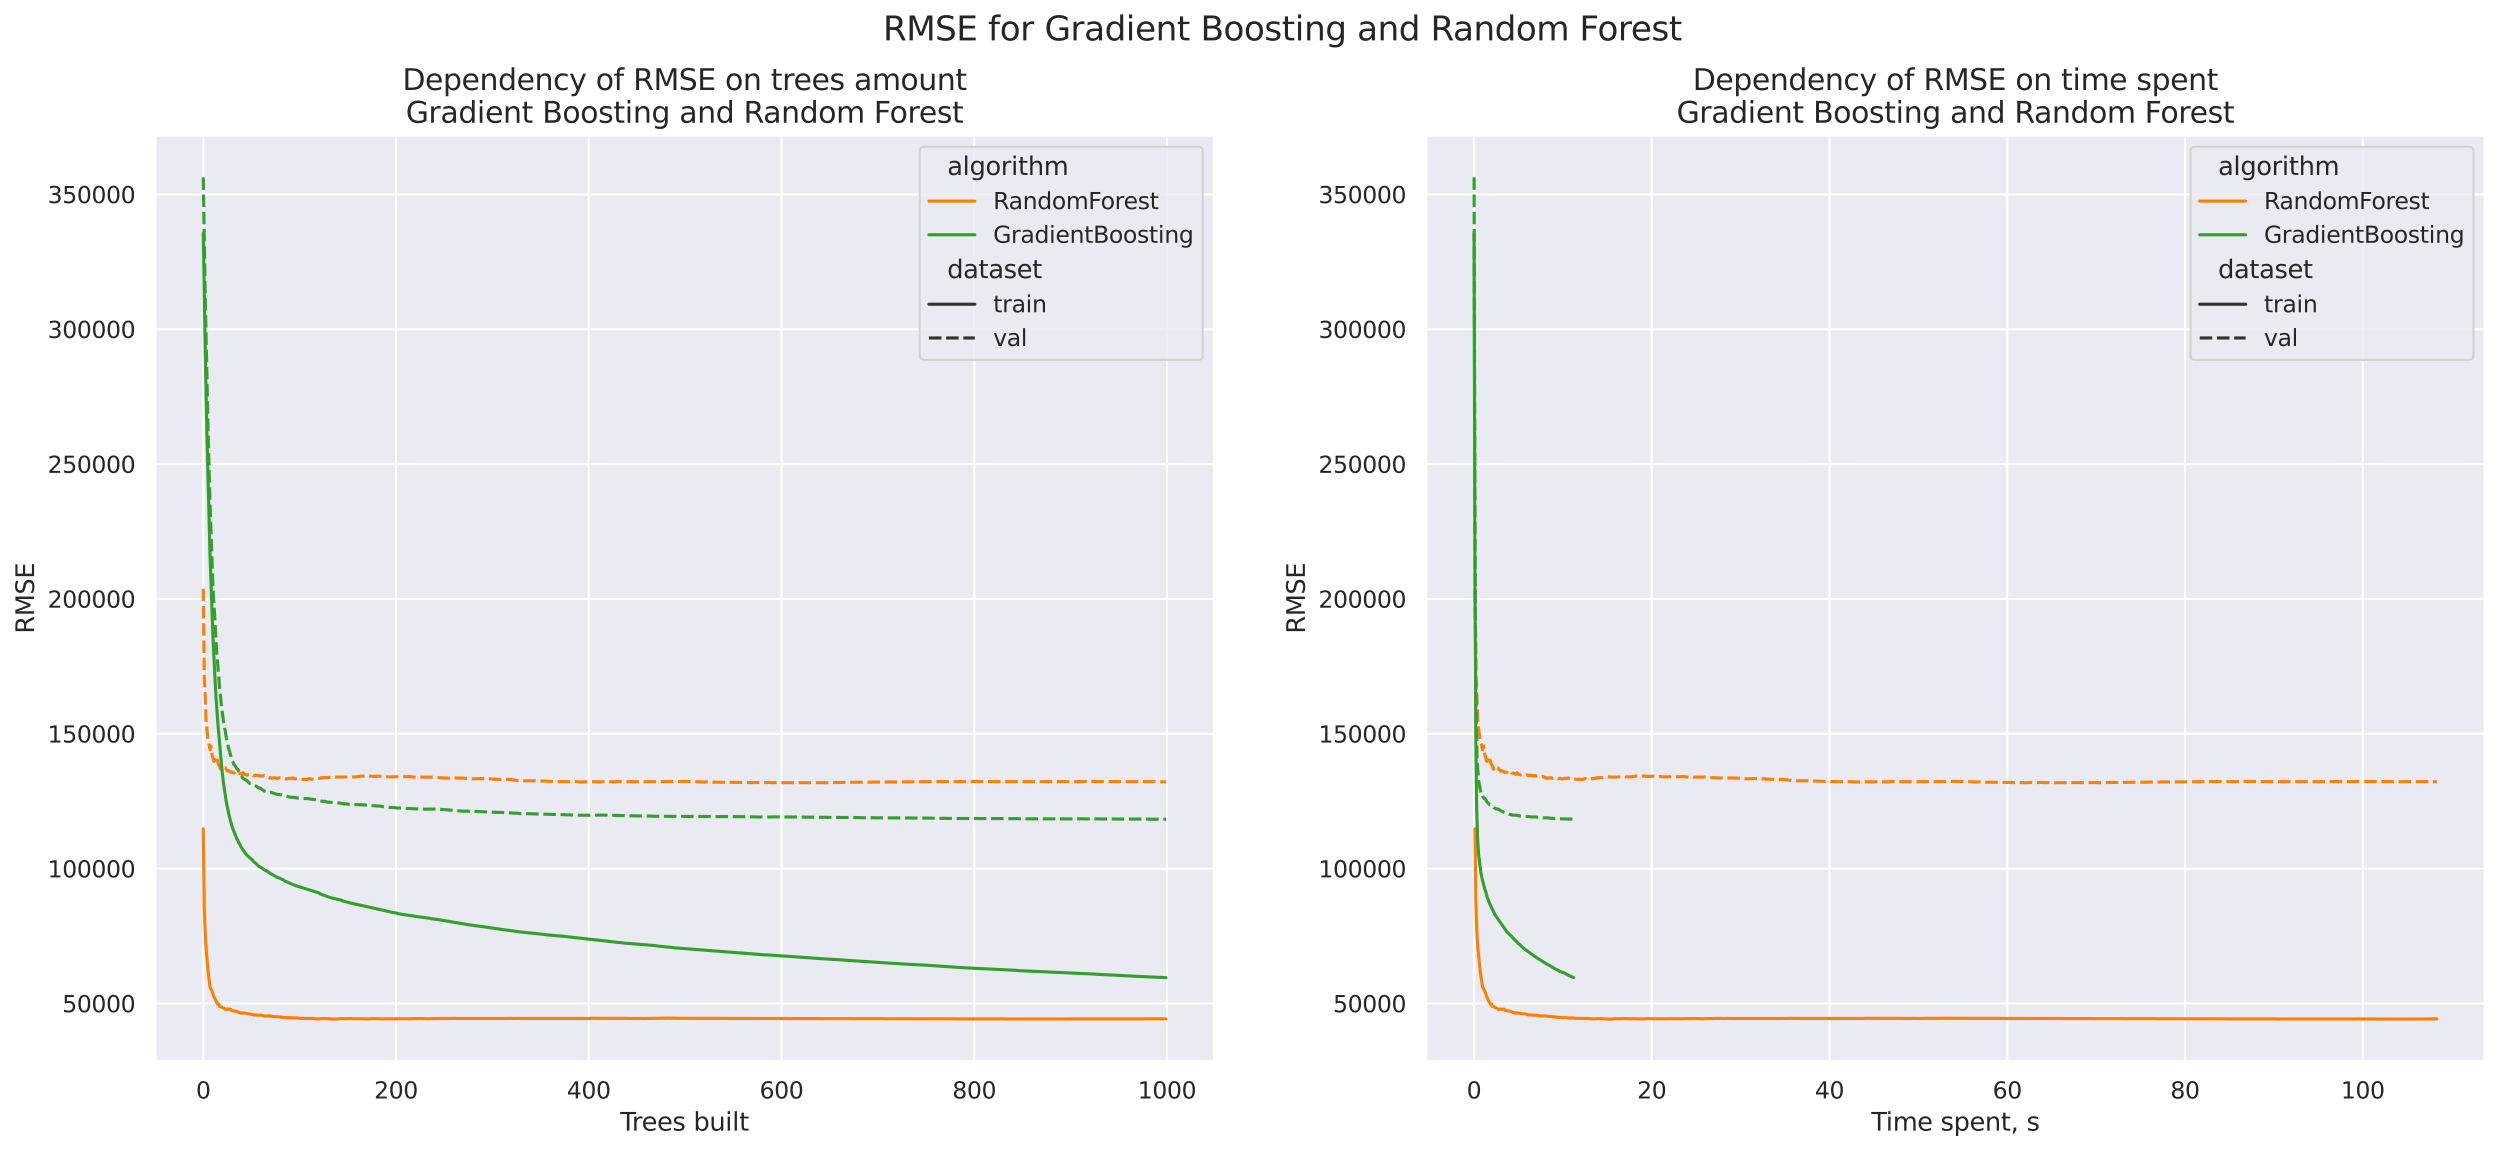 <?xml version="1.0" encoding="utf-8" standalone="no"?>
<!DOCTYPE svg PUBLIC "-//W3C//DTD SVG 1.1//EN"
  "http://www.w3.org/Graphics/SVG/1.1/DTD/svg11.dtd">
<svg xmlns:xlink="http://www.w3.org/1999/xlink" width="1197.506pt" height="551.28pt" viewBox="0 0 1197.506 551.28" xmlns="http://www.w3.org/2000/svg" version="1.1">
 <defs>
  <style type="text/css">*{stroke-linejoin: round; stroke-linecap: butt}</style>
 </defs>
 <g id="figure_1">
  <g id="patch_1">
   <path d="M 0 551.28 
L 1197.506 551.28 
L 1197.506 0 
L 0 0 
z
" style="fill: #ffffff"/>
  </g>
  <g id="axes_1">
   <g id="patch_2">
    <path d="M 74.306 508.32 
L 581.579 508.32 
L 581.579 64.8 
L 74.306 64.8 
z
" style="fill: #eaeaf2"/>
   </g>
   <g id="matplotlib.axis_1">
    <g id="xtick_1">
     <g id="line2d_1">
      <path d="M 97.364 508.32 
L 97.364 64.8 
" clip-path="url(#p65d16e9ef4)" style="fill: none; stroke: #ffffff; stroke-linecap: round"/>
     </g>
     <g id="text_1">
      <!-- 0 -->
      <g style="fill: #262626" transform="translate(93.865 526.178)scale(0.11 -0.11)">
       <defs>
        <path id="DejaVuSans-30" d="M 2034 4250 
Q 1547 4250 1301 3770 
Q 1056 3291 1056 2328 
Q 1056 1369 1301 889 
Q 1547 409 2034 409 
Q 2525 409 2770 889 
Q 3016 1369 3016 2328 
Q 3016 3291 2770 3770 
Q 2525 4250 2034 4250 
z
M 2034 4750 
Q 2819 4750 3233 4129 
Q 3647 3509 3647 2328 
Q 3647 1150 3233 529 
Q 2819 -91 2034 -91 
Q 1250 -91 836 529 
Q 422 1150 422 2328 
Q 422 3509 836 4129 
Q 1250 4750 2034 4750 
z
" transform="scale(0.016)"/>
       </defs>
       <use xlink:href="#DejaVuSans-30"/>
      </g>
     </g>
    </g>
    <g id="xtick_2">
     <g id="line2d_2">
      <path d="M 189.688 508.32 
L 189.688 64.8 
" clip-path="url(#p65d16e9ef4)" style="fill: none; stroke: #ffffff; stroke-linecap: round"/>
     </g>
     <g id="text_2">
      <!-- 200 -->
      <g style="fill: #262626" transform="translate(179.19 526.178)scale(0.11 -0.11)">
       <defs>
        <path id="DejaVuSans-32" d="M 1228 531 
L 3431 531 
L 3431 0 
L 469 0 
L 469 531 
Q 828 903 1448 1529 
Q 2069 2156 2228 2338 
Q 2531 2678 2651 2914 
Q 2772 3150 2772 3378 
Q 2772 3750 2511 3984 
Q 2250 4219 1831 4219 
Q 1534 4219 1204 4116 
Q 875 4013 500 3803 
L 500 4441 
Q 881 4594 1212 4672 
Q 1544 4750 1819 4750 
Q 2544 4750 2975 4387 
Q 3406 4025 3406 3419 
Q 3406 3131 3298 2873 
Q 3191 2616 2906 2266 
Q 2828 2175 2409 1742 
Q 1991 1309 1228 531 
z
" transform="scale(0.016)"/>
       </defs>
       <use xlink:href="#DejaVuSans-32"/>
       <use xlink:href="#DejaVuSans-30" x="63.623"/>
       <use xlink:href="#DejaVuSans-30" x="127.246"/>
      </g>
     </g>
    </g>
    <g id="xtick_3">
     <g id="line2d_3">
      <path d="M 282.012 508.32 
L 282.012 64.8 
" clip-path="url(#p65d16e9ef4)" style="fill: none; stroke: #ffffff; stroke-linecap: round"/>
     </g>
     <g id="text_3">
      <!-- 400 -->
      <g style="fill: #262626" transform="translate(271.513 526.178)scale(0.11 -0.11)">
       <defs>
        <path id="DejaVuSans-34" d="M 2419 4116 
L 825 1625 
L 2419 1625 
L 2419 4116 
z
M 2253 4666 
L 3047 4666 
L 3047 1625 
L 3713 1625 
L 3713 1100 
L 3047 1100 
L 3047 0 
L 2419 0 
L 2419 1100 
L 313 1100 
L 313 1709 
L 2253 4666 
z
" transform="scale(0.016)"/>
       </defs>
       <use xlink:href="#DejaVuSans-34"/>
       <use xlink:href="#DejaVuSans-30" x="63.623"/>
       <use xlink:href="#DejaVuSans-30" x="127.246"/>
      </g>
     </g>
    </g>
    <g id="xtick_4">
     <g id="line2d_4">
      <path d="M 374.335 508.32 
L 374.335 64.8 
" clip-path="url(#p65d16e9ef4)" style="fill: none; stroke: #ffffff; stroke-linecap: round"/>
     </g>
     <g id="text_4">
      <!-- 600 -->
      <g style="fill: #262626" transform="translate(363.837 526.178)scale(0.11 -0.11)">
       <defs>
        <path id="DejaVuSans-36" d="M 2113 2584 
Q 1688 2584 1439 2293 
Q 1191 2003 1191 1497 
Q 1191 994 1439 701 
Q 1688 409 2113 409 
Q 2538 409 2786 701 
Q 3034 994 3034 1497 
Q 3034 2003 2786 2293 
Q 2538 2584 2113 2584 
z
M 3366 4563 
L 3366 3988 
Q 3128 4100 2886 4159 
Q 2644 4219 2406 4219 
Q 1781 4219 1451 3797 
Q 1122 3375 1075 2522 
Q 1259 2794 1537 2939 
Q 1816 3084 2150 3084 
Q 2853 3084 3261 2657 
Q 3669 2231 3669 1497 
Q 3669 778 3244 343 
Q 2819 -91 2113 -91 
Q 1303 -91 875 529 
Q 447 1150 447 2328 
Q 447 3434 972 4092 
Q 1497 4750 2381 4750 
Q 2619 4750 2861 4703 
Q 3103 4656 3366 4563 
z
" transform="scale(0.016)"/>
       </defs>
       <use xlink:href="#DejaVuSans-36"/>
       <use xlink:href="#DejaVuSans-30" x="63.623"/>
       <use xlink:href="#DejaVuSans-30" x="127.246"/>
      </g>
     </g>
    </g>
    <g id="xtick_5">
     <g id="line2d_5">
      <path d="M 466.659 508.32 
L 466.659 64.8 
" clip-path="url(#p65d16e9ef4)" style="fill: none; stroke: #ffffff; stroke-linecap: round"/>
     </g>
     <g id="text_5">
      <!-- 800 -->
      <g style="fill: #262626" transform="translate(456.161 526.178)scale(0.11 -0.11)">
       <defs>
        <path id="DejaVuSans-38" d="M 2034 2216 
Q 1584 2216 1326 1975 
Q 1069 1734 1069 1313 
Q 1069 891 1326 650 
Q 1584 409 2034 409 
Q 2484 409 2743 651 
Q 3003 894 3003 1313 
Q 3003 1734 2745 1975 
Q 2488 2216 2034 2216 
z
M 1403 2484 
Q 997 2584 770 2862 
Q 544 3141 544 3541 
Q 544 4100 942 4425 
Q 1341 4750 2034 4750 
Q 2731 4750 3128 4425 
Q 3525 4100 3525 3541 
Q 3525 3141 3298 2862 
Q 3072 2584 2669 2484 
Q 3125 2378 3379 2068 
Q 3634 1759 3634 1313 
Q 3634 634 3220 271 
Q 2806 -91 2034 -91 
Q 1263 -91 848 271 
Q 434 634 434 1313 
Q 434 1759 690 2068 
Q 947 2378 1403 2484 
z
M 1172 3481 
Q 1172 3119 1398 2916 
Q 1625 2713 2034 2713 
Q 2441 2713 2670 2916 
Q 2900 3119 2900 3481 
Q 2900 3844 2670 4047 
Q 2441 4250 2034 4250 
Q 1625 4250 1398 4047 
Q 1172 3844 1172 3481 
z
" transform="scale(0.016)"/>
       </defs>
       <use xlink:href="#DejaVuSans-38"/>
       <use xlink:href="#DejaVuSans-30" x="63.623"/>
       <use xlink:href="#DejaVuSans-30" x="127.246"/>
      </g>
     </g>
    </g>
    <g id="xtick_6">
     <g id="line2d_6">
      <path d="M 558.983 508.32 
L 558.983 64.8 
" clip-path="url(#p65d16e9ef4)" style="fill: none; stroke: #ffffff; stroke-linecap: round"/>
     </g>
     <g id="text_6">
      <!-- 1000 -->
      <g style="fill: #262626" transform="translate(544.985 526.178)scale(0.11 -0.11)">
       <defs>
        <path id="DejaVuSans-31" d="M 794 531 
L 1825 531 
L 1825 4091 
L 703 3866 
L 703 4441 
L 1819 4666 
L 2450 4666 
L 2450 531 
L 3481 531 
L 3481 0 
L 794 0 
L 794 531 
z
" transform="scale(0.016)"/>
       </defs>
       <use xlink:href="#DejaVuSans-31"/>
       <use xlink:href="#DejaVuSans-30" x="63.623"/>
       <use xlink:href="#DejaVuSans-30" x="127.246"/>
       <use xlink:href="#DejaVuSans-30" x="190.869"/>
      </g>
     </g>
    </g>
    <g id="text_7">
     <!-- Trees built -->
     <g style="fill: #262626" transform="translate(297.118 541.584)scale(0.12 -0.12)">
      <defs>
       <path id="DejaVuSans-54" d="M -19 4666 
L 3928 4666 
L 3928 4134 
L 2272 4134 
L 2272 0 
L 1638 0 
L 1638 4134 
L -19 4134 
L -19 4666 
z
" transform="scale(0.016)"/>
       <path id="DejaVuSans-72" d="M 2631 2963 
Q 2534 3019 2420 3045 
Q 2306 3072 2169 3072 
Q 1681 3072 1420 2755 
Q 1159 2438 1159 1844 
L 1159 0 
L 581 0 
L 581 3500 
L 1159 3500 
L 1159 2956 
Q 1341 3275 1631 3429 
Q 1922 3584 2338 3584 
Q 2397 3584 2469 3576 
Q 2541 3569 2628 3553 
L 2631 2963 
z
" transform="scale(0.016)"/>
       <path id="DejaVuSans-65" d="M 3597 1894 
L 3597 1613 
L 953 1613 
Q 991 1019 1311 708 
Q 1631 397 2203 397 
Q 2534 397 2845 478 
Q 3156 559 3463 722 
L 3463 178 
Q 3153 47 2828 -22 
Q 2503 -91 2169 -91 
Q 1331 -91 842 396 
Q 353 884 353 1716 
Q 353 2575 817 3079 
Q 1281 3584 2069 3584 
Q 2775 3584 3186 3129 
Q 3597 2675 3597 1894 
z
M 3022 2063 
Q 3016 2534 2758 2815 
Q 2500 3097 2075 3097 
Q 1594 3097 1305 2825 
Q 1016 2553 972 2059 
L 3022 2063 
z
" transform="scale(0.016)"/>
       <path id="DejaVuSans-73" d="M 2834 3397 
L 2834 2853 
Q 2591 2978 2328 3040 
Q 2066 3103 1784 3103 
Q 1356 3103 1142 2972 
Q 928 2841 928 2578 
Q 928 2378 1081 2264 
Q 1234 2150 1697 2047 
L 1894 2003 
Q 2506 1872 2764 1633 
Q 3022 1394 3022 966 
Q 3022 478 2636 193 
Q 2250 -91 1575 -91 
Q 1294 -91 989 -36 
Q 684 19 347 128 
L 347 722 
Q 666 556 975 473 
Q 1284 391 1588 391 
Q 1994 391 2212 530 
Q 2431 669 2431 922 
Q 2431 1156 2273 1281 
Q 2116 1406 1581 1522 
L 1381 1569 
Q 847 1681 609 1914 
Q 372 2147 372 2553 
Q 372 3047 722 3315 
Q 1072 3584 1716 3584 
Q 2034 3584 2315 3537 
Q 2597 3491 2834 3397 
z
" transform="scale(0.016)"/>
       <path id="DejaVuSans-20" transform="scale(0.016)"/>
       <path id="DejaVuSans-62" d="M 3116 1747 
Q 3116 2381 2855 2742 
Q 2594 3103 2138 3103 
Q 1681 3103 1420 2742 
Q 1159 2381 1159 1747 
Q 1159 1113 1420 752 
Q 1681 391 2138 391 
Q 2594 391 2855 752 
Q 3116 1113 3116 1747 
z
M 1159 2969 
Q 1341 3281 1617 3432 
Q 1894 3584 2278 3584 
Q 2916 3584 3314 3078 
Q 3713 2572 3713 1747 
Q 3713 922 3314 415 
Q 2916 -91 2278 -91 
Q 1894 -91 1617 61 
Q 1341 213 1159 525 
L 1159 0 
L 581 0 
L 581 4863 
L 1159 4863 
L 1159 2969 
z
" transform="scale(0.016)"/>
       <path id="DejaVuSans-75" d="M 544 1381 
L 544 3500 
L 1119 3500 
L 1119 1403 
Q 1119 906 1312 657 
Q 1506 409 1894 409 
Q 2359 409 2629 706 
Q 2900 1003 2900 1516 
L 2900 3500 
L 3475 3500 
L 3475 0 
L 2900 0 
L 2900 538 
Q 2691 219 2414 64 
Q 2138 -91 1772 -91 
Q 1169 -91 856 284 
Q 544 659 544 1381 
z
M 1991 3584 
L 1991 3584 
z
" transform="scale(0.016)"/>
       <path id="DejaVuSans-69" d="M 603 3500 
L 1178 3500 
L 1178 0 
L 603 0 
L 603 3500 
z
M 603 4863 
L 1178 4863 
L 1178 4134 
L 603 4134 
L 603 4863 
z
" transform="scale(0.016)"/>
       <path id="DejaVuSans-6c" d="M 603 4863 
L 1178 4863 
L 1178 0 
L 603 0 
L 603 4863 
z
" transform="scale(0.016)"/>
       <path id="DejaVuSans-74" d="M 1172 4494 
L 1172 3500 
L 2356 3500 
L 2356 3053 
L 1172 3053 
L 1172 1153 
Q 1172 725 1289 603 
Q 1406 481 1766 481 
L 2356 481 
L 2356 0 
L 1766 0 
Q 1100 0 847 248 
Q 594 497 594 1153 
L 594 3053 
L 172 3053 
L 172 3500 
L 594 3500 
L 594 4494 
L 1172 4494 
z
" transform="scale(0.016)"/>
      </defs>
      <use xlink:href="#DejaVuSans-54"/>
      <use xlink:href="#DejaVuSans-72" x="46.334"/>
      <use xlink:href="#DejaVuSans-65" x="85.197"/>
      <use xlink:href="#DejaVuSans-65" x="146.721"/>
      <use xlink:href="#DejaVuSans-73" x="208.244"/>
      <use xlink:href="#DejaVuSans-20" x="260.344"/>
      <use xlink:href="#DejaVuSans-62" x="292.131"/>
      <use xlink:href="#DejaVuSans-75" x="355.607"/>
      <use xlink:href="#DejaVuSans-69" x="418.986"/>
      <use xlink:href="#DejaVuSans-6c" x="446.77"/>
      <use xlink:href="#DejaVuSans-74" x="474.553"/>
     </g>
    </g>
   </g>
   <g id="matplotlib.axis_2">
    <g id="ytick_1">
     <g id="line2d_7">
      <path d="M 74.306 480.686 
L 581.579 480.686 
" clip-path="url(#p65d16e9ef4)" style="fill: none; stroke: #ffffff; stroke-linecap: round"/>
     </g>
     <g id="text_8">
      <!-- 50000 -->
      <g style="fill: #262626" transform="translate(29.812 484.865)scale(0.11 -0.11)">
       <defs>
        <path id="DejaVuSans-35" d="M 691 4666 
L 3169 4666 
L 3169 4134 
L 1269 4134 
L 1269 2991 
Q 1406 3038 1543 3061 
Q 1681 3084 1819 3084 
Q 2600 3084 3056 2656 
Q 3513 2228 3513 1497 
Q 3513 744 3044 326 
Q 2575 -91 1722 -91 
Q 1428 -91 1123 -41 
Q 819 9 494 109 
L 494 744 
Q 775 591 1075 516 
Q 1375 441 1709 441 
Q 2250 441 2565 725 
Q 2881 1009 2881 1497 
Q 2881 1984 2565 2268 
Q 2250 2553 1709 2553 
Q 1456 2553 1204 2497 
Q 953 2441 691 2322 
L 691 4666 
z
" transform="scale(0.016)"/>
       </defs>
       <use xlink:href="#DejaVuSans-35"/>
       <use xlink:href="#DejaVuSans-30" x="63.623"/>
       <use xlink:href="#DejaVuSans-30" x="127.246"/>
       <use xlink:href="#DejaVuSans-30" x="190.869"/>
       <use xlink:href="#DejaVuSans-30" x="254.492"/>
      </g>
     </g>
    </g>
    <g id="ytick_2">
     <g id="line2d_8">
      <path d="M 74.306 416.092 
L 581.579 416.092 
" clip-path="url(#p65d16e9ef4)" style="fill: none; stroke: #ffffff; stroke-linecap: round"/>
     </g>
     <g id="text_9">
      <!-- 100000 -->
      <g style="fill: #262626" transform="translate(22.814 420.272)scale(0.11 -0.11)">
       <use xlink:href="#DejaVuSans-31"/>
       <use xlink:href="#DejaVuSans-30" x="63.623"/>
       <use xlink:href="#DejaVuSans-30" x="127.246"/>
       <use xlink:href="#DejaVuSans-30" x="190.869"/>
       <use xlink:href="#DejaVuSans-30" x="254.492"/>
       <use xlink:href="#DejaVuSans-30" x="318.115"/>
      </g>
     </g>
    </g>
    <g id="ytick_3">
     <g id="line2d_9">
      <path d="M 74.306 351.499 
L 581.579 351.499 
" clip-path="url(#p65d16e9ef4)" style="fill: none; stroke: #ffffff; stroke-linecap: round"/>
     </g>
     <g id="text_10">
      <!-- 150000 -->
      <g style="fill: #262626" transform="translate(22.814 355.678)scale(0.11 -0.11)">
       <use xlink:href="#DejaVuSans-31"/>
       <use xlink:href="#DejaVuSans-35" x="63.623"/>
       <use xlink:href="#DejaVuSans-30" x="127.246"/>
       <use xlink:href="#DejaVuSans-30" x="190.869"/>
       <use xlink:href="#DejaVuSans-30" x="254.492"/>
       <use xlink:href="#DejaVuSans-30" x="318.115"/>
      </g>
     </g>
    </g>
    <g id="ytick_4">
     <g id="line2d_10">
      <path d="M 74.306 286.905 
L 581.579 286.905 
" clip-path="url(#p65d16e9ef4)" style="fill: none; stroke: #ffffff; stroke-linecap: round"/>
     </g>
     <g id="text_11">
      <!-- 200000 -->
      <g style="fill: #262626" transform="translate(22.814 291.085)scale(0.11 -0.11)">
       <use xlink:href="#DejaVuSans-32"/>
       <use xlink:href="#DejaVuSans-30" x="63.623"/>
       <use xlink:href="#DejaVuSans-30" x="127.246"/>
       <use xlink:href="#DejaVuSans-30" x="190.869"/>
       <use xlink:href="#DejaVuSans-30" x="254.492"/>
       <use xlink:href="#DejaVuSans-30" x="318.115"/>
      </g>
     </g>
    </g>
    <g id="ytick_5">
     <g id="line2d_11">
      <path d="M 74.306 222.312 
L 581.579 222.312 
" clip-path="url(#p65d16e9ef4)" style="fill: none; stroke: #ffffff; stroke-linecap: round"/>
     </g>
     <g id="text_12">
      <!-- 250000 -->
      <g style="fill: #262626" transform="translate(22.814 226.491)scale(0.11 -0.11)">
       <use xlink:href="#DejaVuSans-32"/>
       <use xlink:href="#DejaVuSans-35" x="63.623"/>
       <use xlink:href="#DejaVuSans-30" x="127.246"/>
       <use xlink:href="#DejaVuSans-30" x="190.869"/>
       <use xlink:href="#DejaVuSans-30" x="254.492"/>
       <use xlink:href="#DejaVuSans-30" x="318.115"/>
      </g>
     </g>
    </g>
    <g id="ytick_6">
     <g id="line2d_12">
      <path d="M 74.306 157.719 
L 581.579 157.719 
" clip-path="url(#p65d16e9ef4)" style="fill: none; stroke: #ffffff; stroke-linecap: round"/>
     </g>
     <g id="text_13">
      <!-- 300000 -->
      <g style="fill: #262626" transform="translate(22.814 161.898)scale(0.11 -0.11)">
       <defs>
        <path id="DejaVuSans-33" d="M 2597 2516 
Q 3050 2419 3304 2112 
Q 3559 1806 3559 1356 
Q 3559 666 3084 287 
Q 2609 -91 1734 -91 
Q 1441 -91 1130 -33 
Q 819 25 488 141 
L 488 750 
Q 750 597 1062 519 
Q 1375 441 1716 441 
Q 2309 441 2620 675 
Q 2931 909 2931 1356 
Q 2931 1769 2642 2001 
Q 2353 2234 1838 2234 
L 1294 2234 
L 1294 2753 
L 1863 2753 
Q 2328 2753 2575 2939 
Q 2822 3125 2822 3475 
Q 2822 3834 2567 4026 
Q 2313 4219 1838 4219 
Q 1578 4219 1281 4162 
Q 984 4106 628 3988 
L 628 4550 
Q 988 4650 1302 4700 
Q 1616 4750 1894 4750 
Q 2613 4750 3031 4423 
Q 3450 4097 3450 3541 
Q 3450 3153 3228 2886 
Q 3006 2619 2597 2516 
z
" transform="scale(0.016)"/>
       </defs>
       <use xlink:href="#DejaVuSans-33"/>
       <use xlink:href="#DejaVuSans-30" x="63.623"/>
       <use xlink:href="#DejaVuSans-30" x="127.246"/>
       <use xlink:href="#DejaVuSans-30" x="190.869"/>
       <use xlink:href="#DejaVuSans-30" x="254.492"/>
       <use xlink:href="#DejaVuSans-30" x="318.115"/>
      </g>
     </g>
    </g>
    <g id="ytick_7">
     <g id="line2d_13">
      <path d="M 74.306 93.125 
L 581.579 93.125 
" clip-path="url(#p65d16e9ef4)" style="fill: none; stroke: #ffffff; stroke-linecap: round"/>
     </g>
     <g id="text_14">
      <!-- 350000 -->
      <g style="fill: #262626" transform="translate(22.814 97.304)scale(0.11 -0.11)">
       <use xlink:href="#DejaVuSans-33"/>
       <use xlink:href="#DejaVuSans-35" x="63.623"/>
       <use xlink:href="#DejaVuSans-30" x="127.246"/>
       <use xlink:href="#DejaVuSans-30" x="190.869"/>
       <use xlink:href="#DejaVuSans-30" x="254.492"/>
       <use xlink:href="#DejaVuSans-30" x="318.115"/>
      </g>
     </g>
    </g>
    <g id="text_15">
     <!-- RMSE -->
     <g style="fill: #262626" transform="translate(16.318 303.506)rotate(-90)scale(0.12 -0.12)">
      <defs>
       <path id="DejaVuSans-52" d="M 2841 2188 
Q 3044 2119 3236 1894 
Q 3428 1669 3622 1275 
L 4263 0 
L 3584 0 
L 2988 1197 
Q 2756 1666 2539 1819 
Q 2322 1972 1947 1972 
L 1259 1972 
L 1259 0 
L 628 0 
L 628 4666 
L 2053 4666 
Q 2853 4666 3247 4331 
Q 3641 3997 3641 3322 
Q 3641 2881 3436 2590 
Q 3231 2300 2841 2188 
z
M 1259 4147 
L 1259 2491 
L 2053 2491 
Q 2509 2491 2742 2702 
Q 2975 2913 2975 3322 
Q 2975 3731 2742 3939 
Q 2509 4147 2053 4147 
L 1259 4147 
z
" transform="scale(0.016)"/>
       <path id="DejaVuSans-4d" d="M 628 4666 
L 1569 4666 
L 2759 1491 
L 3956 4666 
L 4897 4666 
L 4897 0 
L 4281 0 
L 4281 4097 
L 3078 897 
L 2444 897 
L 1241 4097 
L 1241 0 
L 628 0 
L 628 4666 
z
" transform="scale(0.016)"/>
       <path id="DejaVuSans-53" d="M 3425 4513 
L 3425 3897 
Q 3066 4069 2747 4153 
Q 2428 4238 2131 4238 
Q 1616 4238 1336 4038 
Q 1056 3838 1056 3469 
Q 1056 3159 1242 3001 
Q 1428 2844 1947 2747 
L 2328 2669 
Q 3034 2534 3370 2195 
Q 3706 1856 3706 1288 
Q 3706 609 3251 259 
Q 2797 -91 1919 -91 
Q 1588 -91 1214 -16 
Q 841 59 441 206 
L 441 856 
Q 825 641 1194 531 
Q 1563 422 1919 422 
Q 2459 422 2753 634 
Q 3047 847 3047 1241 
Q 3047 1584 2836 1778 
Q 2625 1972 2144 2069 
L 1759 2144 
Q 1053 2284 737 2584 
Q 422 2884 422 3419 
Q 422 4038 858 4394 
Q 1294 4750 2059 4750 
Q 2388 4750 2728 4690 
Q 3069 4631 3425 4513 
z
" transform="scale(0.016)"/>
       <path id="DejaVuSans-45" d="M 628 4666 
L 3578 4666 
L 3578 4134 
L 1259 4134 
L 1259 2753 
L 3481 2753 
L 3481 2222 
L 1259 2222 
L 1259 531 
L 3634 531 
L 3634 0 
L 628 0 
L 628 4666 
z
" transform="scale(0.016)"/>
      </defs>
      <use xlink:href="#DejaVuSans-52"/>
      <use xlink:href="#DejaVuSans-4d" x="69.482"/>
      <use xlink:href="#DejaVuSans-53" x="155.762"/>
      <use xlink:href="#DejaVuSans-45" x="219.238"/>
     </g>
    </g>
   </g>
   <g id="line2d_14">
    <path d="M 97.364 397.025 
L 97.826 434.268 
L 98.287 446.493 
L 98.749 454.587 
L 99.672 465.198 
L 100.595 472.765 
L 101.519 474.655 
L 102.442 477.374 
L 104.288 481.04 
L 104.75 480.931 
L 105.212 482.083 
L 105.673 482.176 
L 107.52 483.08 
L 107.981 483.501 
L 108.443 483.461 
L 108.905 483.267 
L 109.366 483.476 
L 110.289 483.355 
L 110.751 483.839 
L 111.674 484.151 
L 112.598 484.288 
L 113.521 484.506 
L 114.444 484.928 
L 115.829 485.365 
L 116.29 485.141 
L 120.907 485.949 
L 121.83 486.239 
L 122.753 486.14 
L 123.215 486.298 
L 125.061 486.227 
L 125.523 486.391 
L 125.984 486.433 
L 126.908 486.702 
L 129.216 486.593 
L 130.139 486.799 
L 130.601 486.898 
L 131.524 486.963 
L 132.447 487.029 
L 132.909 486.965 
L 135.217 487.341 
L 136.602 487.391 
L 137.525 487.515 
L 138.448 487.413 
L 139.371 487.498 
L 140.295 487.573 
L 141.218 487.616 
L 142.141 487.59 
L 144.449 487.845 
L 144.911 487.779 
L 145.834 487.836 
L 149.527 487.825 
L 150.912 487.961 
L 152.758 488.072 
L 153.682 487.986 
L 154.143 487.917 
L 155.066 487.915 
L 155.99 487.916 
L 160.144 488.16 
L 161.529 488.063 
L 161.991 488.111 
L 162.914 487.935 
L 165.222 487.982 
L 166.145 487.928 
L 168.453 487.938 
L 170.3 487.997 
L 171.685 487.973 
L 175.839 488.062 
L 176.763 488.087 
L 177.686 487.978 
L 179.994 487.968 
L 181.379 487.988 
L 183.225 488.035 
L 196.15 487.977 
L 201.228 487.879 
L 203.536 487.956 
L 204.921 487.988 
L 206.768 487.961 
L 207.691 487.914 
L 209.999 487.88 
L 211.846 487.818 
L 215.077 487.858 
L 217.385 487.83 
L 218.77 487.86 
L 245.544 487.848 
L 246.929 487.816 
L 281.088 487.83 
L 282.473 487.827 
L 284.32 487.743 
L 286.166 487.768 
L 305.554 487.829 
L 309.247 487.857 
L 313.863 487.779 
L 319.864 487.681 
L 324.019 487.738 
L 327.25 487.771 
L 431.576 487.993 
L 440.347 488.018 
L 489.74 488.083 
L 505.897 488.076 
L 558.521 488.031 
L 558.521 488.031 
" clip-path="url(#p65d16e9ef4)" style="fill: none; stroke: #ff7f00; stroke-width: 1.5; stroke-linecap: round"/>
   </g>
   <g id="line2d_15">
    <path d="M 97.364 282.025 
L 97.826 323.951 
L 98.287 333.209 
L 98.749 346.215 
L 99.211 350.08 
L 99.672 354.963 
L 100.134 356.641 
L 100.595 359.182 
L 101.057 357.358 
L 101.519 361.327 
L 102.442 364.694 
L 102.904 363.828 
L 103.365 365 
L 103.827 363.456 
L 104.75 366.348 
L 105.212 366.997 
L 105.673 368.503 
L 106.135 368.126 
L 106.596 368.265 
L 107.058 368.787 
L 107.981 367.812 
L 108.905 369.317 
L 109.366 369.108 
L 110.751 369.915 
L 111.213 369.844 
L 112.136 370.238 
L 112.598 369.58 
L 113.059 370.068 
L 113.521 369.874 
L 113.982 370.295 
L 114.444 370.268 
L 115.367 370.717 
L 115.829 370.805 
L 116.29 370.119 
L 116.752 370.408 
L 117.214 370.962 
L 117.675 370.984 
L 118.137 371.285 
L 118.599 371.296 
L 119.06 370.995 
L 119.983 370.956 
L 120.445 371.305 
L 120.907 371.097 
L 121.368 371.583 
L 121.83 371.596 
L 122.292 371.27 
L 122.753 371.513 
L 123.215 371.417 
L 123.676 371.681 
L 124.138 371.477 
L 124.6 371.702 
L 125.523 371.683 
L 125.984 371.642 
L 126.446 371.421 
L 127.369 371.893 
L 127.831 371.858 
L 128.293 372.164 
L 128.754 372.301 
L 129.216 372.692 
L 129.677 372.536 
L 130.139 372.779 
L 131.524 372.521 
L 131.985 372.563 
L 132.447 372.85 
L 133.37 372.72 
L 133.832 372.532 
L 134.755 372.646 
L 135.217 372.993 
L 136.14 372.81 
L 137.063 373.09 
L 137.525 373.086 
L 138.91 372.774 
L 139.371 372.858 
L 140.295 372.617 
L 140.756 372.958 
L 141.218 372.944 
L 141.679 373.042 
L 142.603 372.983 
L 143.064 373.205 
L 143.526 373.171 
L 143.988 373.334 
L 145.372 373.342 
L 145.834 373.227 
L 146.757 373.438 
L 148.142 372.959 
L 148.604 373.012 
L 149.065 373.207 
L 150.45 373.087 
L 150.912 373.086 
L 151.373 372.942 
L 151.835 373.02 
L 152.297 372.793 
L 153.22 372.881 
L 153.682 372.591 
L 155.066 372.46 
L 155.99 372.407 
L 156.913 372.558 
L 157.375 372.371 
L 158.298 372.331 
L 159.221 372.1 
L 159.683 372.18 
L 160.144 372.064 
L 160.606 372.22 
L 170.3 372.133 
L 171.223 371.971 
L 171.685 371.987 
L 172.608 371.758 
L 173.993 371.767 
L 175.378 371.609 
L 175.839 371.788 
L 176.763 371.705 
L 178.609 371.902 
L 179.071 371.823 
L 179.532 371.881 
L 179.994 371.807 
L 180.455 371.905 
L 180.917 371.729 
L 181.379 371.825 
L 181.84 371.754 
L 182.764 371.942 
L 183.225 371.87 
L 183.687 372.035 
L 184.61 371.907 
L 185.533 372.071 
L 186.918 372.15 
L 187.841 372.066 
L 188.303 372.16 
L 189.226 372.027 
L 191.534 372.212 
L 192.458 372.098 
L 195.689 371.974 
L 196.15 371.948 
L 197.535 372.18 
L 199.382 372.276 
L 200.305 372.082 
L 200.767 372.23 
L 206.306 372.248 
L 208.153 372.446 
L 211.384 372.554 
L 212.307 372.652 
L 212.769 372.59 
L 213.23 372.714 
L 214.615 372.67 
L 215.077 372.775 
L 216 372.616 
L 216.923 372.741 
L 218.308 372.63 
L 218.77 372.694 
L 219.231 372.596 
L 219.693 372.694 
L 221.078 372.672 
L 222.924 372.802 
L 224.771 372.885 
L 226.617 373.069 
L 231.695 372.91 
L 234.465 373.065 
L 234.926 373.007 
L 235.85 373.205 
L 237.235 373.218 
L 240.004 373.373 
L 240.927 373.323 
L 241.851 373.353 
L 243.697 373.282 
L 248.313 373.892 
L 251.545 374.053 
L 252.93 373.996 
L 256.161 373.984 
L 257.546 374.169 
L 259.392 374.114 
L 260.777 374.155 
L 261.7 374.173 
L 263.547 374.282 
L 267.701 374.375 
L 274.626 374.41 
L 276.011 374.407 
L 277.857 374.561 
L 280.165 374.56 
L 283.858 374.449 
L 284.781 374.503 
L 286.628 374.527 
L 287.551 374.556 
L 288.936 374.436 
L 289.859 374.472 
L 293.552 374.497 
L 294.475 374.539 
L 296.322 374.325 
L 298.63 374.468 
L 303.246 374.42 
L 304.631 374.464 
L 305.554 374.479 
L 306.939 374.485 
L 307.862 374.439 
L 308.785 374.468 
L 311.094 374.425 
L 313.402 374.453 
L 314.325 374.451 
L 319.403 374.358 
L 321.249 374.349 
L 322.634 374.291 
L 323.557 374.268 
L 324.48 374.28 
L 326.327 374.334 
L 327.712 374.312 
L 329.097 374.341 
L 334.174 374.469 
L 336.021 374.588 
L 337.406 374.61 
L 338.791 374.533 
L 341.099 374.662 
L 342.022 374.707 
L 342.945 374.689 
L 344.792 374.677 
L 348.485 374.723 
L 350.331 374.745 
L 357.717 374.801 
L 360.025 374.872 
L 361.872 374.861 
L 365.565 374.838 
L 366.488 374.853 
L 367.873 374.788 
L 369.719 374.896 
L 372.489 374.835 
L 378.028 374.924 
L 382.183 374.882 
L 383.568 374.91 
L 396.493 374.904 
L 397.416 374.883 
L 400.186 374.801 
L 401.571 374.817 
L 405.264 374.726 
L 442.193 374.456 
L 444.501 374.42 
L 446.348 374.411 
L 449.579 374.382 
L 451.887 374.391 
L 454.195 374.363 
L 460.196 374.405 
L 462.043 374.37 
L 465.736 374.291 
L 480.046 374.415 
L 492.51 374.402 
L 494.356 374.419 
L 499.896 374.449 
L 502.665 374.432 
L 504.05 374.443 
L 505.435 374.419 
L 509.128 374.375 
L 516.975 374.428 
L 520.668 374.323 
L 532.209 374.389 
L 534.517 374.37 
L 535.902 374.404 
L 538.21 374.389 
L 539.595 374.431 
L 552.058 374.398 
L 556.213 374.488 
L 558.521 374.474 
L 558.521 374.474 
" clip-path="url(#p65d16e9ef4)" style="fill: none; stroke-dasharray: 6,2.25; stroke-dashoffset: 0; stroke: #ff7f00; stroke-width: 1.5"/>
   </g>
   <g id="line2d_16">
    <path d="M 97.364 111.735 
L 98.287 167.629 
L 99.211 212.267 
L 100.595 265.431 
L 101.98 304.805 
L 103.365 332.404 
L 104.288 345.565 
L 106.135 366.975 
L 107.058 375.227 
L 108.443 384.379 
L 109.828 390.959 
L 111.213 396.196 
L 113.521 401.962 
L 113.982 402.685 
L 114.444 403.896 
L 114.906 404.446 
L 115.367 405.56 
L 117.675 408.982 
L 119.06 410.386 
L 119.983 411.186 
L 120.907 411.866 
L 121.368 412.588 
L 122.292 413.411 
L 122.753 413.732 
L 123.676 414.746 
L 125.061 415.562 
L 126.908 416.85 
L 127.369 416.979 
L 129.677 418.482 
L 132.909 420.334 
L 133.832 420.552 
L 134.755 421.038 
L 135.678 421.462 
L 136.602 422.115 
L 137.987 422.651 
L 138.91 423.111 
L 139.371 423.254 
L 139.833 423.54 
L 141.218 424.005 
L 141.679 424.294 
L 143.526 424.797 
L 152.758 427.715 
L 153.682 428.305 
L 154.605 428.651 
L 158.298 429.966 
L 163.376 431.131 
L 163.837 431.48 
L 164.76 431.682 
L 167.992 432.587 
L 169.377 432.838 
L 170.3 433.069 
L 185.995 436.589 
L 187.841 437.011 
L 189.688 437.304 
L 190.611 437.628 
L 191.996 437.87 
L 196.612 438.58 
L 197.535 438.675 
L 198.92 438.98 
L 201.69 439.288 
L 205.844 439.854 
L 206.768 440.098 
L 209.076 440.372 
L 224.771 442.992 
L 229.849 443.715 
L 231.234 443.861 
L 239.543 445.08 
L 240.927 445.3 
L 245.082 445.816 
L 247.852 446.223 
L 250.621 446.548 
L 260.315 447.561 
L 261.7 447.761 
L 270.009 448.507 
L 290.321 450.766 
L 293.552 451.15 
L 294.937 451.313 
L 297.707 451.576 
L 299.553 451.823 
L 303.246 452.066 
L 307.862 452.467 
L 310.632 452.685 
L 313.402 452.909 
L 316.633 453.339 
L 321.249 453.758 
L 323.557 454.05 
L 366.026 457.362 
L 369.257 457.499 
L 370.642 457.627 
L 376.643 458.008 
L 378.951 458.179 
L 388.184 458.819 
L 393.262 459.216 
L 402.032 459.712 
L 407.572 460.121 
L 413.111 460.483 
L 417.266 460.763 
L 433.422 461.797 
L 439.424 462.095 
L 443.116 462.29 
L 460.658 463.489 
L 464.351 463.68 
L 466.197 463.78 
L 474.968 464.201 
L 478.199 464.383 
L 486.047 464.754 
L 488.355 464.945 
L 524.361 466.589 
L 525.746 466.716 
L 530.824 466.958 
L 537.748 467.283 
L 544.211 467.651 
L 558.521 468.305 
L 558.521 468.305 
" clip-path="url(#p65d16e9ef4)" style="fill: none; stroke: #33a02c; stroke-width: 1.5; stroke-linecap: round"/>
   </g>
   <g id="line2d_17">
    <path d="M 97.364 84.96 
L 98.287 141.406 
L 99.672 205.86 
L 100.595 241.053 
L 101.98 280.592 
L 103.827 312.657 
L 105.212 329.736 
L 106.135 338.477 
L 107.058 345.669 
L 107.981 350.679 
L 108.443 353.698 
L 109.366 357.833 
L 111.213 364.48 
L 111.674 365.212 
L 112.136 366.299 
L 112.598 366.777 
L 113.521 368.248 
L 113.982 368.653 
L 114.906 370.407 
L 116.29 372.704 
L 116.752 373.104 
L 117.214 373.271 
L 117.675 373.614 
L 118.137 373.793 
L 119.522 375.239 
L 120.445 375.31 
L 121.368 375.971 
L 122.753 376.579 
L 123.676 377.335 
L 124.6 377.483 
L 126.446 378.842 
L 127.369 379.137 
L 127.831 379.572 
L 128.754 379.737 
L 129.677 379.528 
L 130.601 379.79 
L 132.909 380.534 
L 133.832 380.559 
L 134.294 380.719 
L 134.755 380.74 
L 136.14 381.247 
L 136.602 381.233 
L 139.371 381.939 
L 140.295 381.869 
L 141.218 382.051 
L 142.141 382.174 
L 143.526 382.404 
L 145.372 382.485 
L 147.219 382.542 
L 147.681 382.485 
L 148.142 382.671 
L 152.758 383.304 
L 154.143 383.791 
L 154.605 383.846 
L 155.528 383.827 
L 155.99 383.903 
L 156.451 384.182 
L 160.144 384.427 
L 163.376 384.731 
L 163.837 384.971 
L 166.607 385.12 
L 167.069 385.295 
L 167.992 385.323 
L 169.377 385.465 
L 170.761 385.395 
L 172.146 385.445 
L 174.454 385.548 
L 175.839 385.76 
L 180.917 386.057 
L 182.302 386.15 
L 183.225 386.355 
L 185.533 386.522 
L 186.456 386.725 
L 189.226 386.888 
L 190.611 387.102 
L 191.996 387 
L 193.381 387.142 
L 194.304 387.154 
L 195.227 387.277 
L 196.15 387.251 
L 198.92 387.454 
L 200.305 387.414 
L 202.152 387.497 
L 203.536 387.601 
L 204.921 387.559 
L 206.768 387.577 
L 208.153 387.538 
L 210.461 387.654 
L 215.538 388.014 
L 216 388.107 
L 216.923 388.1 
L 220.155 388.45 
L 222.463 388.579 
L 223.386 388.521 
L 224.771 388.607 
L 226.156 388.593 
L 238.619 389.145 
L 239.543 389.133 
L 242.774 389.292 
L 248.313 389.58 
L 249.237 389.725 
L 253.853 389.793 
L 271.856 390.303 
L 275.087 390.413 
L 278.319 390.514 
L 282.012 390.504 
L 284.781 390.434 
L 288.936 390.433 
L 292.167 390.523 
L 299.091 390.669 
L 300.938 390.748 
L 309.709 390.871 
L 313.402 390.98 
L 317.556 391.046 
L 325.404 391.027 
L 328.173 391.081 
L 332.79 391.038 
L 336.021 391.091 
L 338.791 391.092 
L 341.56 391.163 
L 345.715 391.149 
L 348.023 391.147 
L 355.409 391.201 
L 363.718 391.332 
L 374.335 391.296 
L 401.109 391.557 
L 403.879 391.58 
L 408.495 391.576 
L 412.65 391.681 
L 414.034 391.702 
L 445.425 391.873 
L 446.809 391.94 
L 455.119 392.043 
L 487.432 392.131 
L 488.817 392.193 
L 492.51 392.212 
L 506.82 392.23 
L 512.821 392.247 
L 517.437 392.232 
L 531.286 392.288 
L 534.055 392.307 
L 547.442 392.335 
L 551.597 392.407 
L 558.521 392.382 
L 558.521 392.382 
" clip-path="url(#p65d16e9ef4)" style="fill: none; stroke-dasharray: 6,2.25; stroke-dashoffset: 0; stroke: #33a02c; stroke-width: 1.5"/>
   </g>
   <g id="line2d_18"/>
   <g id="line2d_19"/>
   <g id="line2d_20"/>
   <g id="line2d_21"/>
   <g id="patch_3">
    <path d="M 74.306 508.32 
L 74.306 64.8 
" style="fill: none; stroke: #ffffff; stroke-width: 1.25; stroke-linejoin: miter; stroke-linecap: square"/>
   </g>
   <g id="patch_4">
    <path d="M 581.579 508.32 
L 581.579 64.8 
" style="fill: none; stroke: #ffffff; stroke-width: 1.25; stroke-linejoin: miter; stroke-linecap: square"/>
   </g>
   <g id="patch_5">
    <path d="M 74.306 508.32 
L 581.579 508.32 
" style="fill: none; stroke: #ffffff; stroke-width: 1.25; stroke-linejoin: miter; stroke-linecap: square"/>
   </g>
   <g id="patch_6">
    <path d="M 74.306 64.8 
L 581.579 64.8 
" style="fill: none; stroke: #ffffff; stroke-width: 1.25; stroke-linejoin: miter; stroke-linecap: square"/>
   </g>
   <g id="text_16">
    <!-- Dependency of RMSE on trees amount -->
    <g style="fill: #262626" transform="translate(192.785 43.123)scale(0.14 -0.14)">
     <defs>
      <path id="DejaVuSans-44" d="M 1259 4147 
L 1259 519 
L 2022 519 
Q 2988 519 3436 956 
Q 3884 1394 3884 2338 
Q 3884 3275 3436 3711 
Q 2988 4147 2022 4147 
L 1259 4147 
z
M 628 4666 
L 1925 4666 
Q 3281 4666 3915 4102 
Q 4550 3538 4550 2338 
Q 4550 1131 3912 565 
Q 3275 0 1925 0 
L 628 0 
L 628 4666 
z
" transform="scale(0.016)"/>
      <path id="DejaVuSans-70" d="M 1159 525 
L 1159 -1331 
L 581 -1331 
L 581 3500 
L 1159 3500 
L 1159 2969 
Q 1341 3281 1617 3432 
Q 1894 3584 2278 3584 
Q 2916 3584 3314 3078 
Q 3713 2572 3713 1747 
Q 3713 922 3314 415 
Q 2916 -91 2278 -91 
Q 1894 -91 1617 61 
Q 1341 213 1159 525 
z
M 3116 1747 
Q 3116 2381 2855 2742 
Q 2594 3103 2138 3103 
Q 1681 3103 1420 2742 
Q 1159 2381 1159 1747 
Q 1159 1113 1420 752 
Q 1681 391 2138 391 
Q 2594 391 2855 752 
Q 3116 1113 3116 1747 
z
" transform="scale(0.016)"/>
      <path id="DejaVuSans-6e" d="M 3513 2113 
L 3513 0 
L 2938 0 
L 2938 2094 
Q 2938 2591 2744 2837 
Q 2550 3084 2163 3084 
Q 1697 3084 1428 2787 
Q 1159 2491 1159 1978 
L 1159 0 
L 581 0 
L 581 3500 
L 1159 3500 
L 1159 2956 
Q 1366 3272 1645 3428 
Q 1925 3584 2291 3584 
Q 2894 3584 3203 3211 
Q 3513 2838 3513 2113 
z
" transform="scale(0.016)"/>
      <path id="DejaVuSans-64" d="M 2906 2969 
L 2906 4863 
L 3481 4863 
L 3481 0 
L 2906 0 
L 2906 525 
Q 2725 213 2448 61 
Q 2172 -91 1784 -91 
Q 1150 -91 751 415 
Q 353 922 353 1747 
Q 353 2572 751 3078 
Q 1150 3584 1784 3584 
Q 2172 3584 2448 3432 
Q 2725 3281 2906 2969 
z
M 947 1747 
Q 947 1113 1208 752 
Q 1469 391 1925 391 
Q 2381 391 2643 752 
Q 2906 1113 2906 1747 
Q 2906 2381 2643 2742 
Q 2381 3103 1925 3103 
Q 1469 3103 1208 2742 
Q 947 2381 947 1747 
z
" transform="scale(0.016)"/>
      <path id="DejaVuSans-63" d="M 3122 3366 
L 3122 2828 
Q 2878 2963 2633 3030 
Q 2388 3097 2138 3097 
Q 1578 3097 1268 2742 
Q 959 2388 959 1747 
Q 959 1106 1268 751 
Q 1578 397 2138 397 
Q 2388 397 2633 464 
Q 2878 531 3122 666 
L 3122 134 
Q 2881 22 2623 -34 
Q 2366 -91 2075 -91 
Q 1284 -91 818 406 
Q 353 903 353 1747 
Q 353 2603 823 3093 
Q 1294 3584 2113 3584 
Q 2378 3584 2631 3529 
Q 2884 3475 3122 3366 
z
" transform="scale(0.016)"/>
      <path id="DejaVuSans-79" d="M 2059 -325 
Q 1816 -950 1584 -1140 
Q 1353 -1331 966 -1331 
L 506 -1331 
L 506 -850 
L 844 -850 
Q 1081 -850 1212 -737 
Q 1344 -625 1503 -206 
L 1606 56 
L 191 3500 
L 800 3500 
L 1894 763 
L 2988 3500 
L 3597 3500 
L 2059 -325 
z
" transform="scale(0.016)"/>
      <path id="DejaVuSans-6f" d="M 1959 3097 
Q 1497 3097 1228 2736 
Q 959 2375 959 1747 
Q 959 1119 1226 758 
Q 1494 397 1959 397 
Q 2419 397 2687 759 
Q 2956 1122 2956 1747 
Q 2956 2369 2687 2733 
Q 2419 3097 1959 3097 
z
M 1959 3584 
Q 2709 3584 3137 3096 
Q 3566 2609 3566 1747 
Q 3566 888 3137 398 
Q 2709 -91 1959 -91 
Q 1206 -91 779 398 
Q 353 888 353 1747 
Q 353 2609 779 3096 
Q 1206 3584 1959 3584 
z
" transform="scale(0.016)"/>
      <path id="DejaVuSans-66" d="M 2375 4863 
L 2375 4384 
L 1825 4384 
Q 1516 4384 1395 4259 
Q 1275 4134 1275 3809 
L 1275 3500 
L 2222 3500 
L 2222 3053 
L 1275 3053 
L 1275 0 
L 697 0 
L 697 3053 
L 147 3053 
L 147 3500 
L 697 3500 
L 697 3744 
Q 697 4328 969 4595 
Q 1241 4863 1831 4863 
L 2375 4863 
z
" transform="scale(0.016)"/>
      <path id="DejaVuSans-61" d="M 2194 1759 
Q 1497 1759 1228 1600 
Q 959 1441 959 1056 
Q 959 750 1161 570 
Q 1363 391 1709 391 
Q 2188 391 2477 730 
Q 2766 1069 2766 1631 
L 2766 1759 
L 2194 1759 
z
M 3341 1997 
L 3341 0 
L 2766 0 
L 2766 531 
Q 2569 213 2275 61 
Q 1981 -91 1556 -91 
Q 1019 -91 701 211 
Q 384 513 384 1019 
Q 384 1609 779 1909 
Q 1175 2209 1959 2209 
L 2766 2209 
L 2766 2266 
Q 2766 2663 2505 2880 
Q 2244 3097 1772 3097 
Q 1472 3097 1187 3025 
Q 903 2953 641 2809 
L 641 3341 
Q 956 3463 1253 3523 
Q 1550 3584 1831 3584 
Q 2591 3584 2966 3190 
Q 3341 2797 3341 1997 
z
" transform="scale(0.016)"/>
      <path id="DejaVuSans-6d" d="M 3328 2828 
Q 3544 3216 3844 3400 
Q 4144 3584 4550 3584 
Q 5097 3584 5394 3201 
Q 5691 2819 5691 2113 
L 5691 0 
L 5113 0 
L 5113 2094 
Q 5113 2597 4934 2840 
Q 4756 3084 4391 3084 
Q 3944 3084 3684 2787 
Q 3425 2491 3425 1978 
L 3425 0 
L 2847 0 
L 2847 2094 
Q 2847 2600 2669 2842 
Q 2491 3084 2119 3084 
Q 1678 3084 1418 2786 
Q 1159 2488 1159 1978 
L 1159 0 
L 581 0 
L 581 3500 
L 1159 3500 
L 1159 2956 
Q 1356 3278 1631 3431 
Q 1906 3584 2284 3584 
Q 2666 3584 2933 3390 
Q 3200 3197 3328 2828 
z
" transform="scale(0.016)"/>
     </defs>
     <use xlink:href="#DejaVuSans-44"/>
     <use xlink:href="#DejaVuSans-65" x="77.002"/>
     <use xlink:href="#DejaVuSans-70" x="138.525"/>
     <use xlink:href="#DejaVuSans-65" x="202.002"/>
     <use xlink:href="#DejaVuSans-6e" x="263.525"/>
     <use xlink:href="#DejaVuSans-64" x="326.904"/>
     <use xlink:href="#DejaVuSans-65" x="390.381"/>
     <use xlink:href="#DejaVuSans-6e" x="451.904"/>
     <use xlink:href="#DejaVuSans-63" x="515.283"/>
     <use xlink:href="#DejaVuSans-79" x="570.264"/>
     <use xlink:href="#DejaVuSans-20" x="629.443"/>
     <use xlink:href="#DejaVuSans-6f" x="661.23"/>
     <use xlink:href="#DejaVuSans-66" x="722.412"/>
     <use xlink:href="#DejaVuSans-20" x="757.617"/>
     <use xlink:href="#DejaVuSans-52" x="789.404"/>
     <use xlink:href="#DejaVuSans-4d" x="858.887"/>
     <use xlink:href="#DejaVuSans-53" x="945.166"/>
     <use xlink:href="#DejaVuSans-45" x="1008.643"/>
     <use xlink:href="#DejaVuSans-20" x="1071.826"/>
     <use xlink:href="#DejaVuSans-6f" x="1103.613"/>
     <use xlink:href="#DejaVuSans-6e" x="1164.795"/>
     <use xlink:href="#DejaVuSans-20" x="1228.174"/>
     <use xlink:href="#DejaVuSans-74" x="1259.961"/>
     <use xlink:href="#DejaVuSans-72" x="1299.17"/>
     <use xlink:href="#DejaVuSans-65" x="1338.033"/>
     <use xlink:href="#DejaVuSans-65" x="1399.557"/>
     <use xlink:href="#DejaVuSans-73" x="1461.08"/>
     <use xlink:href="#DejaVuSans-20" x="1513.18"/>
     <use xlink:href="#DejaVuSans-61" x="1544.967"/>
     <use xlink:href="#DejaVuSans-6d" x="1606.246"/>
     <use xlink:href="#DejaVuSans-6f" x="1703.658"/>
     <use xlink:href="#DejaVuSans-75" x="1764.84"/>
     <use xlink:href="#DejaVuSans-6e" x="1828.219"/>
     <use xlink:href="#DejaVuSans-74" x="1891.598"/>
    </g>
    <!-- Gradient Boosting and Random Forest -->
    <g style="fill: #262626" transform="translate(194.371 58.8)scale(0.14 -0.14)">
     <defs>
      <path id="DejaVuSans-47" d="M 3809 666 
L 3809 1919 
L 2778 1919 
L 2778 2438 
L 4434 2438 
L 4434 434 
Q 4069 175 3628 42 
Q 3188 -91 2688 -91 
Q 1594 -91 976 548 
Q 359 1188 359 2328 
Q 359 3472 976 4111 
Q 1594 4750 2688 4750 
Q 3144 4750 3555 4637 
Q 3966 4525 4313 4306 
L 4313 3634 
Q 3963 3931 3569 4081 
Q 3175 4231 2741 4231 
Q 1884 4231 1454 3753 
Q 1025 3275 1025 2328 
Q 1025 1384 1454 906 
Q 1884 428 2741 428 
Q 3075 428 3337 486 
Q 3600 544 3809 666 
z
" transform="scale(0.016)"/>
      <path id="DejaVuSans-42" d="M 1259 2228 
L 1259 519 
L 2272 519 
Q 2781 519 3026 730 
Q 3272 941 3272 1375 
Q 3272 1813 3026 2020 
Q 2781 2228 2272 2228 
L 1259 2228 
z
M 1259 4147 
L 1259 2741 
L 2194 2741 
Q 2656 2741 2882 2914 
Q 3109 3088 3109 3444 
Q 3109 3797 2882 3972 
Q 2656 4147 2194 4147 
L 1259 4147 
z
M 628 4666 
L 2241 4666 
Q 2963 4666 3353 4366 
Q 3744 4066 3744 3513 
Q 3744 3084 3544 2831 
Q 3344 2578 2956 2516 
Q 3422 2416 3680 2098 
Q 3938 1781 3938 1306 
Q 3938 681 3513 340 
Q 3088 0 2303 0 
L 628 0 
L 628 4666 
z
" transform="scale(0.016)"/>
      <path id="DejaVuSans-67" d="M 2906 1791 
Q 2906 2416 2648 2759 
Q 2391 3103 1925 3103 
Q 1463 3103 1205 2759 
Q 947 2416 947 1791 
Q 947 1169 1205 825 
Q 1463 481 1925 481 
Q 2391 481 2648 825 
Q 2906 1169 2906 1791 
z
M 3481 434 
Q 3481 -459 3084 -895 
Q 2688 -1331 1869 -1331 
Q 1566 -1331 1297 -1286 
Q 1028 -1241 775 -1147 
L 775 -588 
Q 1028 -725 1275 -790 
Q 1522 -856 1778 -856 
Q 2344 -856 2625 -561 
Q 2906 -266 2906 331 
L 2906 616 
Q 2728 306 2450 153 
Q 2172 0 1784 0 
Q 1141 0 747 490 
Q 353 981 353 1791 
Q 353 2603 747 3093 
Q 1141 3584 1784 3584 
Q 2172 3584 2450 3431 
Q 2728 3278 2906 2969 
L 2906 3500 
L 3481 3500 
L 3481 434 
z
" transform="scale(0.016)"/>
      <path id="DejaVuSans-46" d="M 628 4666 
L 3309 4666 
L 3309 4134 
L 1259 4134 
L 1259 2759 
L 3109 2759 
L 3109 2228 
L 1259 2228 
L 1259 0 
L 628 0 
L 628 4666 
z
" transform="scale(0.016)"/>
     </defs>
     <use xlink:href="#DejaVuSans-47"/>
     <use xlink:href="#DejaVuSans-72" x="77.49"/>
     <use xlink:href="#DejaVuSans-61" x="118.604"/>
     <use xlink:href="#DejaVuSans-64" x="179.883"/>
     <use xlink:href="#DejaVuSans-69" x="243.359"/>
     <use xlink:href="#DejaVuSans-65" x="271.143"/>
     <use xlink:href="#DejaVuSans-6e" x="332.666"/>
     <use xlink:href="#DejaVuSans-74" x="396.045"/>
     <use xlink:href="#DejaVuSans-20" x="435.254"/>
     <use xlink:href="#DejaVuSans-42" x="467.041"/>
     <use xlink:href="#DejaVuSans-6f" x="535.645"/>
     <use xlink:href="#DejaVuSans-6f" x="596.826"/>
     <use xlink:href="#DejaVuSans-73" x="658.008"/>
     <use xlink:href="#DejaVuSans-74" x="710.107"/>
     <use xlink:href="#DejaVuSans-69" x="749.316"/>
     <use xlink:href="#DejaVuSans-6e" x="777.1"/>
     <use xlink:href="#DejaVuSans-67" x="840.479"/>
     <use xlink:href="#DejaVuSans-20" x="903.955"/>
     <use xlink:href="#DejaVuSans-61" x="935.742"/>
     <use xlink:href="#DejaVuSans-6e" x="997.021"/>
     <use xlink:href="#DejaVuSans-64" x="1060.4"/>
     <use xlink:href="#DejaVuSans-20" x="1123.877"/>
     <use xlink:href="#DejaVuSans-52" x="1155.664"/>
     <use xlink:href="#DejaVuSans-61" x="1222.896"/>
     <use xlink:href="#DejaVuSans-6e" x="1284.176"/>
     <use xlink:href="#DejaVuSans-64" x="1347.555"/>
     <use xlink:href="#DejaVuSans-6f" x="1411.031"/>
     <use xlink:href="#DejaVuSans-6d" x="1472.213"/>
     <use xlink:href="#DejaVuSans-20" x="1569.625"/>
     <use xlink:href="#DejaVuSans-46" x="1601.412"/>
     <use xlink:href="#DejaVuSans-6f" x="1655.307"/>
     <use xlink:href="#DejaVuSans-72" x="1716.488"/>
     <use xlink:href="#DejaVuSans-65" x="1755.352"/>
     <use xlink:href="#DejaVuSans-73" x="1816.875"/>
     <use xlink:href="#DejaVuSans-74" x="1868.975"/>
    </g>
   </g>
   <g id="legend_1">
    <g id="patch_7">
     <path d="M 442.74 172.411 
L 573.879 172.411 
Q 576.079 172.411 576.079 170.211 
L 576.079 72.5 
Q 576.079 70.3 573.879 70.3 
L 442.74 70.3 
Q 440.54 70.3 440.54 72.5 
L 440.54 170.211 
Q 440.54 172.411 442.74 172.411 
z
" style="fill: #eaeaf2; opacity: 0.8; stroke: #cccccc; stroke-linejoin: miter"/>
    </g>
    <g id="text_17">
     <!-- algorithm -->
     <g style="fill: #262626" transform="translate(453.74 83.818)scale(0.12 -0.12)">
      <defs>
       <path id="DejaVuSans-68" d="M 3513 2113 
L 3513 0 
L 2938 0 
L 2938 2094 
Q 2938 2591 2744 2837 
Q 2550 3084 2163 3084 
Q 1697 3084 1428 2787 
Q 1159 2491 1159 1978 
L 1159 0 
L 581 0 
L 581 4863 
L 1159 4863 
L 1159 2956 
Q 1366 3272 1645 3428 
Q 1925 3584 2291 3584 
Q 2894 3584 3203 3211 
Q 3513 2838 3513 2113 
z
" transform="scale(0.016)"/>
      </defs>
      <use xlink:href="#DejaVuSans-61"/>
      <use xlink:href="#DejaVuSans-6c" x="61.279"/>
      <use xlink:href="#DejaVuSans-67" x="89.062"/>
      <use xlink:href="#DejaVuSans-6f" x="152.539"/>
      <use xlink:href="#DejaVuSans-72" x="213.721"/>
      <use xlink:href="#DejaVuSans-69" x="254.834"/>
      <use xlink:href="#DejaVuSans-74" x="282.617"/>
      <use xlink:href="#DejaVuSans-68" x="321.826"/>
      <use xlink:href="#DejaVuSans-6d" x="385.205"/>
     </g>
    </g>
    <g id="line2d_22">
     <path d="M 444.94 96.322 
L 455.94 96.322 
L 466.94 96.322 
" style="fill: none; stroke: #ff7f00; stroke-width: 1.5; stroke-linecap: round"/>
    </g>
    <g id="text_18">
     <!-- RandomForest -->
     <g style="fill: #262626" transform="translate(475.74 100.172)scale(0.11 -0.11)">
      <use xlink:href="#DejaVuSans-52"/>
      <use xlink:href="#DejaVuSans-61" x="67.232"/>
      <use xlink:href="#DejaVuSans-6e" x="128.512"/>
      <use xlink:href="#DejaVuSans-64" x="191.891"/>
      <use xlink:href="#DejaVuSans-6f" x="255.367"/>
      <use xlink:href="#DejaVuSans-6d" x="316.549"/>
      <use xlink:href="#DejaVuSans-46" x="413.961"/>
      <use xlink:href="#DejaVuSans-6f" x="467.855"/>
      <use xlink:href="#DejaVuSans-72" x="529.037"/>
      <use xlink:href="#DejaVuSans-65" x="567.9"/>
      <use xlink:href="#DejaVuSans-73" x="629.424"/>
      <use xlink:href="#DejaVuSans-74" x="681.523"/>
     </g>
    </g>
    <g id="line2d_23">
     <path d="M 444.94 112.468 
L 455.94 112.468 
L 466.94 112.468 
" style="fill: none; stroke: #33a02c; stroke-width: 1.5; stroke-linecap: round"/>
    </g>
    <g id="text_19">
     <!-- GradientBoosting -->
     <g style="fill: #262626" transform="translate(475.74 116.318)scale(0.11 -0.11)">
      <use xlink:href="#DejaVuSans-47"/>
      <use xlink:href="#DejaVuSans-72" x="77.49"/>
      <use xlink:href="#DejaVuSans-61" x="118.604"/>
      <use xlink:href="#DejaVuSans-64" x="179.883"/>
      <use xlink:href="#DejaVuSans-69" x="243.359"/>
      <use xlink:href="#DejaVuSans-65" x="271.143"/>
      <use xlink:href="#DejaVuSans-6e" x="332.666"/>
      <use xlink:href="#DejaVuSans-74" x="396.045"/>
      <use xlink:href="#DejaVuSans-42" x="435.254"/>
      <use xlink:href="#DejaVuSans-6f" x="503.857"/>
      <use xlink:href="#DejaVuSans-6f" x="565.039"/>
      <use xlink:href="#DejaVuSans-73" x="626.221"/>
      <use xlink:href="#DejaVuSans-74" x="678.32"/>
      <use xlink:href="#DejaVuSans-69" x="717.529"/>
      <use xlink:href="#DejaVuSans-6e" x="745.312"/>
      <use xlink:href="#DejaVuSans-67" x="808.691"/>
     </g>
    </g>
    <g id="text_20">
     <!-- dataset -->
     <g style="fill: #262626" transform="translate(453.74 133.224)scale(0.12 -0.12)">
      <use xlink:href="#DejaVuSans-64"/>
      <use xlink:href="#DejaVuSans-61" x="63.477"/>
      <use xlink:href="#DejaVuSans-74" x="124.756"/>
      <use xlink:href="#DejaVuSans-61" x="163.965"/>
      <use xlink:href="#DejaVuSans-73" x="225.244"/>
      <use xlink:href="#DejaVuSans-65" x="277.344"/>
      <use xlink:href="#DejaVuSans-74" x="338.867"/>
     </g>
    </g>
    <g id="line2d_24">
     <path d="M 444.94 145.728 
L 455.94 145.728 
L 466.94 145.728 
" style="fill: none; stroke: #333333; stroke-width: 1.5; stroke-linecap: round"/>
    </g>
    <g id="text_21">
     <!-- train -->
     <g style="fill: #262626" transform="translate(475.74 149.578)scale(0.11 -0.11)">
      <use xlink:href="#DejaVuSans-74"/>
      <use xlink:href="#DejaVuSans-72" x="39.209"/>
      <use xlink:href="#DejaVuSans-61" x="80.322"/>
      <use xlink:href="#DejaVuSans-69" x="141.602"/>
      <use xlink:href="#DejaVuSans-6e" x="169.385"/>
     </g>
    </g>
    <g id="line2d_25">
     <path d="M 444.94 161.874 
L 455.94 161.874 
L 466.94 161.874 
" style="fill: none; stroke-dasharray: 6,2.25; stroke-dashoffset: 0; stroke: #333333; stroke-width: 1.5"/>
    </g>
    <g id="text_22">
     <!-- val -->
     <g style="fill: #262626" transform="translate(475.74 165.724)scale(0.11 -0.11)">
      <defs>
       <path id="DejaVuSans-76" d="M 191 3500 
L 800 3500 
L 1894 563 
L 2988 3500 
L 3597 3500 
L 2284 0 
L 1503 0 
L 191 3500 
z
" transform="scale(0.016)"/>
      </defs>
      <use xlink:href="#DejaVuSans-76"/>
      <use xlink:href="#DejaVuSans-61" x="59.18"/>
      <use xlink:href="#DejaVuSans-6c" x="120.459"/>
     </g>
    </g>
   </g>
  </g>
  <g id="axes_2">
   <g id="patch_8">
    <path d="M 683.034 508.32 
L 1190.306 508.32 
L 1190.306 64.8 
L 683.034 64.8 
z
" style="fill: #eaeaf2"/>
   </g>
   <g id="matplotlib.axis_3">
    <g id="xtick_7">
     <g id="line2d_26">
      <path d="M 706.043 508.32 
L 706.043 64.8 
" clip-path="url(#p085c5a7744)" style="fill: none; stroke: #ffffff; stroke-linecap: round"/>
     </g>
     <g id="text_23">
      <!-- 0 -->
      <g style="fill: #262626" transform="translate(702.544 526.178)scale(0.11 -0.11)">
       <use xlink:href="#DejaVuSans-30"/>
      </g>
     </g>
    </g>
    <g id="xtick_8">
     <g id="line2d_27">
      <path d="M 791.188 508.32 
L 791.188 64.8 
" clip-path="url(#p085c5a7744)" style="fill: none; stroke: #ffffff; stroke-linecap: round"/>
     </g>
     <g id="text_24">
      <!-- 20 -->
      <g style="fill: #262626" transform="translate(784.189 526.178)scale(0.11 -0.11)">
       <use xlink:href="#DejaVuSans-32"/>
       <use xlink:href="#DejaVuSans-30" x="63.623"/>
      </g>
     </g>
    </g>
    <g id="xtick_9">
     <g id="line2d_28">
      <path d="M 876.332 508.32 
L 876.332 64.8 
" clip-path="url(#p085c5a7744)" style="fill: none; stroke: #ffffff; stroke-linecap: round"/>
     </g>
     <g id="text_25">
      <!-- 40 -->
      <g style="fill: #262626" transform="translate(869.333 526.178)scale(0.11 -0.11)">
       <use xlink:href="#DejaVuSans-34"/>
       <use xlink:href="#DejaVuSans-30" x="63.623"/>
      </g>
     </g>
    </g>
    <g id="xtick_10">
     <g id="line2d_29">
      <path d="M 961.477 508.32 
L 961.477 64.8 
" clip-path="url(#p085c5a7744)" style="fill: none; stroke: #ffffff; stroke-linecap: round"/>
     </g>
     <g id="text_26">
      <!-- 60 -->
      <g style="fill: #262626" transform="translate(954.478 526.178)scale(0.11 -0.11)">
       <use xlink:href="#DejaVuSans-36"/>
       <use xlink:href="#DejaVuSans-30" x="63.623"/>
      </g>
     </g>
    </g>
    <g id="xtick_11">
     <g id="line2d_30">
      <path d="M 1046.621 508.32 
L 1046.621 64.8 
" clip-path="url(#p085c5a7744)" style="fill: none; stroke: #ffffff; stroke-linecap: round"/>
     </g>
     <g id="text_27">
      <!-- 80 -->
      <g style="fill: #262626" transform="translate(1039.622 526.178)scale(0.11 -0.11)">
       <use xlink:href="#DejaVuSans-38"/>
       <use xlink:href="#DejaVuSans-30" x="63.623"/>
      </g>
     </g>
    </g>
    <g id="xtick_12">
     <g id="line2d_31">
      <path d="M 1131.766 508.32 
L 1131.766 64.8 
" clip-path="url(#p085c5a7744)" style="fill: none; stroke: #ffffff; stroke-linecap: round"/>
     </g>
     <g id="text_28">
      <!-- 100 -->
      <g style="fill: #262626" transform="translate(1121.268 526.178)scale(0.11 -0.11)">
       <use xlink:href="#DejaVuSans-31"/>
       <use xlink:href="#DejaVuSans-30" x="63.623"/>
       <use xlink:href="#DejaVuSans-30" x="127.246"/>
      </g>
     </g>
    </g>
    <g id="text_29">
     <!-- Time spent, s -->
     <g style="fill: #262626" transform="translate(896.362 541.584)scale(0.12 -0.12)">
      <defs>
       <path id="DejaVuSans-2c" d="M 750 794 
L 1409 794 
L 1409 256 
L 897 -744 
L 494 -744 
L 750 256 
L 750 794 
z
" transform="scale(0.016)"/>
      </defs>
      <use xlink:href="#DejaVuSans-54"/>
      <use xlink:href="#DejaVuSans-69" x="57.959"/>
      <use xlink:href="#DejaVuSans-6d" x="85.742"/>
      <use xlink:href="#DejaVuSans-65" x="183.154"/>
      <use xlink:href="#DejaVuSans-20" x="244.678"/>
      <use xlink:href="#DejaVuSans-73" x="276.465"/>
      <use xlink:href="#DejaVuSans-70" x="328.564"/>
      <use xlink:href="#DejaVuSans-65" x="392.041"/>
      <use xlink:href="#DejaVuSans-6e" x="453.564"/>
      <use xlink:href="#DejaVuSans-74" x="516.943"/>
      <use xlink:href="#DejaVuSans-2c" x="556.152"/>
      <use xlink:href="#DejaVuSans-20" x="587.939"/>
      <use xlink:href="#DejaVuSans-73" x="619.727"/>
     </g>
    </g>
   </g>
   <g id="matplotlib.axis_4">
    <g id="ytick_8">
     <g id="line2d_32">
      <path d="M 683.034 480.686 
L 1190.306 480.686 
" clip-path="url(#p085c5a7744)" style="fill: none; stroke: #ffffff; stroke-linecap: round"/>
     </g>
     <g id="text_30">
      <!-- 50000 -->
      <g style="fill: #262626" transform="translate(638.54 484.865)scale(0.11 -0.11)">
       <use xlink:href="#DejaVuSans-35"/>
       <use xlink:href="#DejaVuSans-30" x="63.623"/>
       <use xlink:href="#DejaVuSans-30" x="127.246"/>
       <use xlink:href="#DejaVuSans-30" x="190.869"/>
       <use xlink:href="#DejaVuSans-30" x="254.492"/>
      </g>
     </g>
    </g>
    <g id="ytick_9">
     <g id="line2d_33">
      <path d="M 683.034 416.092 
L 1190.306 416.092 
" clip-path="url(#p085c5a7744)" style="fill: none; stroke: #ffffff; stroke-linecap: round"/>
     </g>
     <g id="text_31">
      <!-- 100000 -->
      <g style="fill: #262626" transform="translate(631.541 420.272)scale(0.11 -0.11)">
       <use xlink:href="#DejaVuSans-31"/>
       <use xlink:href="#DejaVuSans-30" x="63.623"/>
       <use xlink:href="#DejaVuSans-30" x="127.246"/>
       <use xlink:href="#DejaVuSans-30" x="190.869"/>
       <use xlink:href="#DejaVuSans-30" x="254.492"/>
       <use xlink:href="#DejaVuSans-30" x="318.115"/>
      </g>
     </g>
    </g>
    <g id="ytick_10">
     <g id="line2d_34">
      <path d="M 683.034 351.499 
L 1190.306 351.499 
" clip-path="url(#p085c5a7744)" style="fill: none; stroke: #ffffff; stroke-linecap: round"/>
     </g>
     <g id="text_32">
      <!-- 150000 -->
      <g style="fill: #262626" transform="translate(631.541 355.678)scale(0.11 -0.11)">
       <use xlink:href="#DejaVuSans-31"/>
       <use xlink:href="#DejaVuSans-35" x="63.623"/>
       <use xlink:href="#DejaVuSans-30" x="127.246"/>
       <use xlink:href="#DejaVuSans-30" x="190.869"/>
       <use xlink:href="#DejaVuSans-30" x="254.492"/>
       <use xlink:href="#DejaVuSans-30" x="318.115"/>
      </g>
     </g>
    </g>
    <g id="ytick_11">
     <g id="line2d_35">
      <path d="M 683.034 286.905 
L 1190.306 286.905 
" clip-path="url(#p085c5a7744)" style="fill: none; stroke: #ffffff; stroke-linecap: round"/>
     </g>
     <g id="text_33">
      <!-- 200000 -->
      <g style="fill: #262626" transform="translate(631.541 291.085)scale(0.11 -0.11)">
       <use xlink:href="#DejaVuSans-32"/>
       <use xlink:href="#DejaVuSans-30" x="63.623"/>
       <use xlink:href="#DejaVuSans-30" x="127.246"/>
       <use xlink:href="#DejaVuSans-30" x="190.869"/>
       <use xlink:href="#DejaVuSans-30" x="254.492"/>
       <use xlink:href="#DejaVuSans-30" x="318.115"/>
      </g>
     </g>
    </g>
    <g id="ytick_12">
     <g id="line2d_36">
      <path d="M 683.034 222.312 
L 1190.306 222.312 
" clip-path="url(#p085c5a7744)" style="fill: none; stroke: #ffffff; stroke-linecap: round"/>
     </g>
     <g id="text_34">
      <!-- 250000 -->
      <g style="fill: #262626" transform="translate(631.541 226.491)scale(0.11 -0.11)">
       <use xlink:href="#DejaVuSans-32"/>
       <use xlink:href="#DejaVuSans-35" x="63.623"/>
       <use xlink:href="#DejaVuSans-30" x="127.246"/>
       <use xlink:href="#DejaVuSans-30" x="190.869"/>
       <use xlink:href="#DejaVuSans-30" x="254.492"/>
       <use xlink:href="#DejaVuSans-30" x="318.115"/>
      </g>
     </g>
    </g>
    <g id="ytick_13">
     <g id="line2d_37">
      <path d="M 683.034 157.719 
L 1190.306 157.719 
" clip-path="url(#p085c5a7744)" style="fill: none; stroke: #ffffff; stroke-linecap: round"/>
     </g>
     <g id="text_35">
      <!-- 300000 -->
      <g style="fill: #262626" transform="translate(631.541 161.898)scale(0.11 -0.11)">
       <use xlink:href="#DejaVuSans-33"/>
       <use xlink:href="#DejaVuSans-30" x="63.623"/>
       <use xlink:href="#DejaVuSans-30" x="127.246"/>
       <use xlink:href="#DejaVuSans-30" x="190.869"/>
       <use xlink:href="#DejaVuSans-30" x="254.492"/>
       <use xlink:href="#DejaVuSans-30" x="318.115"/>
      </g>
     </g>
    </g>
    <g id="ytick_14">
     <g id="line2d_38">
      <path d="M 683.034 93.125 
L 1190.306 93.125 
" clip-path="url(#p085c5a7744)" style="fill: none; stroke: #ffffff; stroke-linecap: round"/>
     </g>
     <g id="text_36">
      <!-- 350000 -->
      <g style="fill: #262626" transform="translate(631.541 97.304)scale(0.11 -0.11)">
       <use xlink:href="#DejaVuSans-33"/>
       <use xlink:href="#DejaVuSans-35" x="63.623"/>
       <use xlink:href="#DejaVuSans-30" x="127.246"/>
       <use xlink:href="#DejaVuSans-30" x="190.869"/>
       <use xlink:href="#DejaVuSans-30" x="254.492"/>
       <use xlink:href="#DejaVuSans-30" x="318.115"/>
      </g>
     </g>
    </g>
    <g id="text_37">
     <!-- RMSE -->
     <g style="fill: #262626" transform="translate(625.045 303.506)rotate(-90)scale(0.12 -0.12)">
      <use xlink:href="#DejaVuSans-52"/>
      <use xlink:href="#DejaVuSans-4d" x="69.482"/>
      <use xlink:href="#DejaVuSans-53" x="155.762"/>
      <use xlink:href="#DejaVuSans-45" x="219.238"/>
     </g>
    </g>
   </g>
   <g id="line2d_39">
    <path d="M 706.522 397.025 
L 706.984 434.268 
L 707.44 446.493 
L 707.925 454.587 
L 709.027 465.198 
L 710.145 472.765 
L 711.202 474.655 
L 712.124 477.374 
L 712.6 478.303 
L 713.045 479.419 
L 713.971 481.04 
L 714.425 480.931 
L 714.885 482.083 
L 715.338 482.176 
L 717.184 483.08 
L 717.656 483.501 
L 718.102 483.461 
L 718.548 483.267 
L 719.096 483.476 
L 720.315 483.355 
L 720.917 483.839 
L 722.362 484.183 
L 723.759 484.506 
L 724.701 484.928 
L 726.096 485.365 
L 726.568 485.141 
L 729.916 485.694 
L 730.375 485.654 
L 732.513 486.239 
L 733.634 486.14 
L 734.248 486.298 
L 736.14 486.227 
L 736.606 486.391 
L 737.062 486.433 
L 737.997 486.702 
L 740.276 486.593 
L 741.194 486.799 
L 741.657 486.898 
L 742.563 486.963 
L 743.494 487.029 
L 743.951 486.965 
L 746.265 487.341 
L 747.615 487.391 
L 748.526 487.515 
L 749.451 487.413 
L 750.368 487.498 
L 751.296 487.573 
L 752.219 487.616 
L 753.139 487.59 
L 755.415 487.845 
L 755.873 487.779 
L 756.806 487.836 
L 760.486 487.825 
L 761.853 487.961 
L 763.673 488.072 
L 764.596 487.986 
L 765.046 487.917 
L 765.962 487.915 
L 766.877 487.916 
L 771.002 488.16 
L 772.376 488.063 
L 772.83 488.111 
L 773.758 487.935 
L 776.036 487.982 
L 776.947 487.928 
L 779.211 487.938 
L 781.052 487.997 
L 782.416 487.973 
L 786.501 488.062 
L 787.416 488.087 
L 788.319 487.978 
L 790.602 487.968 
L 791.962 487.988 
L 793.795 488.035 
L 806.611 487.977 
L 811.63 487.879 
L 813.911 487.956 
L 815.294 487.988 
L 817.125 487.961 
L 818.026 487.914 
L 820.283 487.88 
L 822.114 487.818 
L 825.363 487.858 
L 827.63 487.83 
L 828.997 487.86 
L 855.59 487.848 
L 856.973 487.816 
L 890.885 487.83 
L 892.288 487.827 
L 894.114 487.743 
L 895.958 487.768 
L 915.211 487.829 
L 918.857 487.857 
L 922.935 487.785 
L 933.489 487.738 
L 936.739 487.771 
L 1040.824 487.993 
L 1049.539 488.018 
L 1098.741 488.083 
L 1115.273 488.076 
L 1125.434 488.078 
L 1129.557 488.068 
L 1137.371 488.103 
L 1157.579 488.107 
L 1167.248 488.031 
L 1167.248 488.031 
" clip-path="url(#p085c5a7744)" style="fill: none; stroke: #ff7f00; stroke-width: 1.5; stroke-linecap: round"/>
   </g>
   <g id="line2d_40">
    <path d="M 706.522 282.025 
L 706.984 323.951 
L 707.44 333.209 
L 707.925 346.215 
L 709.027 354.963 
L 709.62 356.641 
L 710.145 359.182 
L 710.728 357.358 
L 711.202 361.327 
L 712.124 364.694 
L 712.6 363.828 
L 713.045 365 
L 713.514 363.456 
L 714.425 366.348 
L 714.885 366.997 
L 715.338 368.503 
L 715.79 368.126 
L 716.245 368.265 
L 716.703 368.787 
L 717.656 367.812 
L 718.548 369.317 
L 719.096 369.108 
L 720.917 369.915 
L 721.423 369.844 
L 722.362 370.238 
L 722.829 369.58 
L 723.306 370.068 
L 723.759 369.874 
L 724.23 370.295 
L 724.701 370.268 
L 725.618 370.717 
L 726.096 370.805 
L 726.568 370.119 
L 727.038 370.408 
L 727.502 370.962 
L 728.024 370.984 
L 728.507 371.285 
L 728.973 371.296 
L 729.445 370.995 
L 730.375 370.956 
L 730.891 371.305 
L 731.473 371.097 
L 731.983 371.583 
L 732.513 371.596 
L 733.032 371.27 
L 733.634 371.513 
L 734.248 371.417 
L 734.748 371.681 
L 735.231 371.477 
L 735.688 371.702 
L 736.606 371.683 
L 737.062 371.642 
L 737.543 371.421 
L 738.448 371.893 
L 738.899 371.858 
L 739.366 372.164 
L 739.818 372.301 
L 740.276 372.692 
L 740.737 372.536 
L 741.194 372.779 
L 742.563 372.521 
L 743.032 372.563 
L 743.494 372.85 
L 744.404 372.72 
L 744.876 372.532 
L 745.8 372.646 
L 746.265 372.993 
L 747.167 372.81 
L 748.071 373.09 
L 748.526 373.086 
L 749.907 372.774 
L 750.368 372.858 
L 751.296 372.617 
L 751.762 372.958 
L 752.219 372.944 
L 752.678 373.042 
L 753.6 372.983 
L 754.049 373.205 
L 754.508 373.171 
L 754.968 373.334 
L 756.345 373.342 
L 756.806 373.227 
L 757.752 373.438 
L 758.644 373.136 
L 759.109 372.959 
L 759.573 373.012 
L 760.03 373.207 
L 761.401 373.087 
L 761.853 373.086 
L 762.313 372.942 
L 762.776 373.02 
L 763.223 372.793 
L 764.138 372.881 
L 764.596 372.591 
L 765.962 372.46 
L 766.877 372.407 
L 767.787 372.558 
L 768.248 372.371 
L 769.163 372.331 
L 770.072 372.1 
L 770.532 372.18 
L 771.002 372.064 
L 771.466 372.22 
L 781.052 372.133 
L 781.962 371.971 
L 782.416 371.987 
L 783.33 371.758 
L 784.701 371.767 
L 786.05 371.609 
L 786.501 371.788 
L 787.416 371.705 
L 789.235 371.902 
L 789.695 371.823 
L 790.15 371.881 
L 790.602 371.807 
L 791.055 371.905 
L 791.512 371.729 
L 791.962 371.825 
L 792.411 371.754 
L 793.325 371.942 
L 793.795 371.87 
L 794.253 372.035 
L 795.167 371.907 
L 796.1 372.071 
L 797.475 372.15 
L 798.383 372.066 
L 798.844 372.16 
L 799.753 372.027 
L 802.011 372.212 
L 802.918 372.098 
L 806.149 371.974 
L 806.611 371.948 
L 807.998 372.18 
L 809.82 372.276 
L 810.736 372.082 
L 811.181 372.23 
L 816.657 372.248 
L 818.478 372.446 
L 821.662 372.554 
L 822.586 372.652 
L 823.049 372.59 
L 823.514 372.714 
L 824.894 372.67 
L 825.363 372.775 
L 826.279 372.616 
L 827.182 372.741 
L 828.535 372.63 
L 828.997 372.694 
L 829.466 372.596 
L 829.915 372.694 
L 831.281 372.672 
L 833.104 372.802 
L 834.927 372.885 
L 836.801 373.069 
L 841.797 372.91 
L 844.544 373.065 
L 844.995 373.007 
L 845.904 373.205 
L 847.281 373.218 
L 850.09 373.373 
L 851.01 373.323 
L 851.936 373.353 
L 853.768 373.282 
L 858.357 373.892 
L 861.558 374.053 
L 862.923 373.996 
L 866.164 373.984 
L 867.53 374.169 
L 869.336 374.114 
L 870.718 374.155 
L 871.614 374.173 
L 873.451 374.282 
L 877.564 374.375 
L 884.44 374.41 
L 885.814 374.407 
L 887.653 374.561 
L 889.975 374.56 
L 893.662 374.449 
L 894.114 374.532 
L 895.958 374.489 
L 897.304 374.556 
L 898.7 374.436 
L 899.623 374.472 
L 903.28 374.497 
L 904.204 374.539 
L 906.031 374.325 
L 908.307 374.468 
L 912.893 374.42 
L 914.303 374.464 
L 915.211 374.479 
L 916.583 374.485 
L 917.49 374.439 
L 918.403 374.468 
L 920.666 374.425 
L 922.935 374.453 
L 923.835 374.451 
L 928.902 374.358 
L 930.267 374.361 
L 936.739 374.278 
L 939.034 374.347 
L 939.953 374.364 
L 941.771 374.471 
L 943.159 374.435 
L 946.859 374.61 
L 948.24 374.533 
L 950.534 374.662 
L 951.445 374.707 
L 952.351 374.689 
L 954.19 374.677 
L 957.822 374.723 
L 959.194 374.748 
L 962.87 374.791 
L 964.236 374.865 
L 965.624 374.802 
L 966.998 374.801 
L 969.278 374.872 
L 970.668 374.901 
L 972.978 374.809 
L 975.849 374.853 
L 977.222 374.788 
L 979.507 374.871 
L 981.339 374.848 
L 982.729 374.888 
L 984.115 374.905 
L 986.879 374.91 
L 988.731 374.898 
L 990.13 374.868 
L 995.203 374.881 
L 1004.871 374.891 
L 1006.232 374.945 
L 1007.618 374.847 
L 1033.913 374.593 
L 1035.743 374.547 
L 1038.046 374.554 
L 1045.849 374.541 
L 1050.922 374.467 
L 1058.733 374.382 
L 1061.049 374.391 
L 1063.376 374.363 
L 1069.335 374.405 
L 1071.178 374.37 
L 1074.845 374.291 
L 1089.53 374.419 
L 1100.591 374.448 
L 1103.345 374.419 
L 1108.845 374.449 
L 1111.589 374.432 
L 1112.981 374.443 
L 1114.362 374.419 
L 1118.055 374.375 
L 1125.891 374.428 
L 1129.557 374.323 
L 1141.091 374.389 
L 1143.38 374.37 
L 1144.757 374.404 
L 1147.031 374.389 
L 1148.415 374.431 
L 1160.779 374.398 
L 1164.942 374.488 
L 1167.248 374.474 
L 1167.248 374.474 
" clip-path="url(#p085c5a7744)" style="fill: none; stroke-dasharray: 6,2.25; stroke-dashoffset: 0; stroke: #ff7f00; stroke-width: 1.5"/>
   </g>
   <g id="line2d_41">
    <path d="M 706.091 111.735 
L 706.5 279.102 
L 706.938 357.162 
L 707.319 386.757 
L 707.733 400.891 
L 708.213 408.982 
L 709.308 417.7 
L 709.922 420.851 
L 711.195 425.776 
L 711.341 426.196 
L 711.628 427.03 
L 711.73 427.309 
L 712.249 429.478 
L 712.787 430.878 
L 712.931 431.131 
L 713.126 431.822 
L 713.271 432.16 
L 713.462 432.634 
L 713.798 433.35 
L 713.898 433.496 
L 714.664 435.27 
L 715.054 435.951 
L 715.553 437.07 
L 715.646 437.161 
L 716.09 438.14 
L 721.867 446.452 
L 722.162 446.653 
L 722.614 447.158 
L 723.49 448.02 
L 723.957 448.407 
L 724.184 448.698 
L 724.549 449.132 
L 725.562 450.215 
L 726.406 451.033 
L 726.692 451.344 
L 726.924 451.576 
L 727.18 451.862 
L 727.617 452.153 
L 728.135 452.598 
L 728.708 453.172 
L 728.94 453.412 
L 729.999 454.392 
L 730.14 454.506 
L 734.211 457.468 
L 734.543 457.686 
L 736.602 459.092 
L 736.945 459.323 
L 737.833 459.798 
L 738.211 460.092 
L 740.999 461.84 
L 741.531 462.095 
L 741.967 462.324 
L 745.18 464.242 
L 745.511 464.4 
L 746.093 464.663 
L 747.111 465.254 
L 747.389 465.365 
L 747.763 465.526 
L 748.53 465.818 
L 749.021 465.969 
L 749.287 466.078 
L 749.563 466.22 
L 750.735 466.852 
L 752.028 467.487 
L 752.963 467.895 
L 753.427 468.14 
L 753.754 468.305 
L 753.754 468.305 
" clip-path="url(#p085c5a7744)" style="fill: none; stroke: #33a02c; stroke-width: 1.5; stroke-linecap: round"/>
   </g>
   <g id="line2d_42">
    <path d="M 706.091 84.96 
L 706.5 254.907 
L 706.895 323.88 
L 707.175 348.098 
L 707.549 364.48 
L 708.27 373.793 
L 708.556 375.684 
L 709.352 379.737 
L 709.401 379.588 
L 709.447 379.528 
L 709.491 379.605 
L 709.922 380.719 
L 709.966 380.74 
L 710.289 381.568 
L 710.862 382.404 
L 711.047 382.485 
L 711.242 382.542 
L 711.29 382.485 
L 711.482 382.879 
L 711.533 382.879 
L 711.683 383.021 
L 711.82 383.304 
L 712.014 383.846 
L 712.063 383.781 
L 712.115 383.827 
L 712.495 384.325 
L 712.596 384.427 
L 712.931 384.731 
L 713.083 385.073 
L 713.171 385.101 
L 713.549 385.465 
L 713.749 385.446 
L 713.898 385.452 
L 714.143 385.643 
L 714.433 385.871 
L 714.573 386.065 
L 714.716 386.053 
L 714.913 386.15 
L 715.11 386.458 
L 715.264 386.522 
L 715.454 386.746 
L 715.6 386.846 
L 716.043 387.142 
L 716.139 387.154 
L 716.328 387.251 
L 716.672 387.475 
L 716.903 387.456 
L 717.195 387.585 
L 717.529 387.486 
L 717.816 387.654 
L 718.356 388.014 
L 718.513 388.1 
L 718.997 388.524 
L 719.147 388.515 
L 719.665 388.645 
L 719.8 388.799 
L 719.842 388.768 
L 719.994 388.836 
L 720.279 389.088 
L 720.513 389.099 
L 720.75 389.145 
L 720.891 389.171 
L 722.212 389.793 
L 722.409 389.808 
L 722.614 389.821 
L 722.757 389.916 
L 723.256 390.1 
L 724.137 390.311 
L 724.394 390.313 
L 724.637 390.443 
L 724.789 390.451 
L 725.07 390.493 
L 726.03 390.433 
L 726.36 390.523 
L 727.055 390.669 
L 727.281 390.75 
L 727.663 390.725 
L 727.902 390.791 
L 728.039 390.853 
L 730.046 391.081 
L 730.571 391.058 
L 731.523 391.146 
L 731.65 391.108 
L 732.129 391.144 
L 732.849 391.201 
L 733.732 391.332 
L 734.822 391.296 
L 738.3 391.59 
L 738.588 391.624 
L 739.168 391.701 
L 739.667 391.794 
L 739.849 391.738 
L 740.429 391.739 
L 740.716 391.733 
L 741.622 391.79 
L 742.113 391.864 
L 743.811 392.05 
L 743.985 392.043 
L 744.354 392.03 
L 745.18 392.028 
L 745.363 392.056 
L 745.617 392.085 
L 746.481 392.179 
L 748.095 392.254 
L 748.721 392.237 
L 749.021 392.268 
L 749.366 392.209 
L 749.756 392.253 
L 753.754 392.382 
L 753.754 392.382 
" clip-path="url(#p085c5a7744)" style="fill: none; stroke-dasharray: 6,2.25; stroke-dashoffset: 0; stroke: #33a02c; stroke-width: 1.5"/>
   </g>
   <g id="line2d_43"/>
   <g id="line2d_44"/>
   <g id="line2d_45"/>
   <g id="line2d_46"/>
   <g id="patch_9">
    <path d="M 683.034 508.32 
L 683.034 64.8 
" style="fill: none; stroke: #ffffff; stroke-width: 1.25; stroke-linejoin: miter; stroke-linecap: square"/>
   </g>
   <g id="patch_10">
    <path d="M 1190.306 508.32 
L 1190.306 64.8 
" style="fill: none; stroke: #ffffff; stroke-width: 1.25; stroke-linejoin: miter; stroke-linecap: square"/>
   </g>
   <g id="patch_11">
    <path d="M 683.034 508.32 
L 1190.306 508.32 
" style="fill: none; stroke: #ffffff; stroke-width: 1.25; stroke-linejoin: miter; stroke-linecap: square"/>
   </g>
   <g id="patch_12">
    <path d="M 683.034 64.8 
L 1190.306 64.8 
" style="fill: none; stroke: #ffffff; stroke-width: 1.25; stroke-linejoin: miter; stroke-linecap: square"/>
   </g>
   <g id="text_38">
    <!-- Dependency of RMSE on time spent -->
    <g style="fill: #262626" transform="translate(810.853 43.123)scale(0.14 -0.14)">
     <use xlink:href="#DejaVuSans-44"/>
     <use xlink:href="#DejaVuSans-65" x="77.002"/>
     <use xlink:href="#DejaVuSans-70" x="138.525"/>
     <use xlink:href="#DejaVuSans-65" x="202.002"/>
     <use xlink:href="#DejaVuSans-6e" x="263.525"/>
     <use xlink:href="#DejaVuSans-64" x="326.904"/>
     <use xlink:href="#DejaVuSans-65" x="390.381"/>
     <use xlink:href="#DejaVuSans-6e" x="451.904"/>
     <use xlink:href="#DejaVuSans-63" x="515.283"/>
     <use xlink:href="#DejaVuSans-79" x="570.264"/>
     <use xlink:href="#DejaVuSans-20" x="629.443"/>
     <use xlink:href="#DejaVuSans-6f" x="661.23"/>
     <use xlink:href="#DejaVuSans-66" x="722.412"/>
     <use xlink:href="#DejaVuSans-20" x="757.617"/>
     <use xlink:href="#DejaVuSans-52" x="789.404"/>
     <use xlink:href="#DejaVuSans-4d" x="858.887"/>
     <use xlink:href="#DejaVuSans-53" x="945.166"/>
     <use xlink:href="#DejaVuSans-45" x="1008.643"/>
     <use xlink:href="#DejaVuSans-20" x="1071.826"/>
     <use xlink:href="#DejaVuSans-6f" x="1103.613"/>
     <use xlink:href="#DejaVuSans-6e" x="1164.795"/>
     <use xlink:href="#DejaVuSans-20" x="1228.174"/>
     <use xlink:href="#DejaVuSans-74" x="1259.961"/>
     <use xlink:href="#DejaVuSans-69" x="1299.17"/>
     <use xlink:href="#DejaVuSans-6d" x="1326.953"/>
     <use xlink:href="#DejaVuSans-65" x="1424.365"/>
     <use xlink:href="#DejaVuSans-20" x="1485.889"/>
     <use xlink:href="#DejaVuSans-73" x="1517.676"/>
     <use xlink:href="#DejaVuSans-70" x="1569.775"/>
     <use xlink:href="#DejaVuSans-65" x="1633.252"/>
     <use xlink:href="#DejaVuSans-6e" x="1694.775"/>
     <use xlink:href="#DejaVuSans-74" x="1758.154"/>
    </g>
    <!-- Gradient Boosting and Random Forest -->
    <g style="fill: #262626" transform="translate(803.098 58.8)scale(0.14 -0.14)">
     <use xlink:href="#DejaVuSans-47"/>
     <use xlink:href="#DejaVuSans-72" x="77.49"/>
     <use xlink:href="#DejaVuSans-61" x="118.604"/>
     <use xlink:href="#DejaVuSans-64" x="179.883"/>
     <use xlink:href="#DejaVuSans-69" x="243.359"/>
     <use xlink:href="#DejaVuSans-65" x="271.143"/>
     <use xlink:href="#DejaVuSans-6e" x="332.666"/>
     <use xlink:href="#DejaVuSans-74" x="396.045"/>
     <use xlink:href="#DejaVuSans-20" x="435.254"/>
     <use xlink:href="#DejaVuSans-42" x="467.041"/>
     <use xlink:href="#DejaVuSans-6f" x="535.645"/>
     <use xlink:href="#DejaVuSans-6f" x="596.826"/>
     <use xlink:href="#DejaVuSans-73" x="658.008"/>
     <use xlink:href="#DejaVuSans-74" x="710.107"/>
     <use xlink:href="#DejaVuSans-69" x="749.316"/>
     <use xlink:href="#DejaVuSans-6e" x="777.1"/>
     <use xlink:href="#DejaVuSans-67" x="840.479"/>
     <use xlink:href="#DejaVuSans-20" x="903.955"/>
     <use xlink:href="#DejaVuSans-61" x="935.742"/>
     <use xlink:href="#DejaVuSans-6e" x="997.021"/>
     <use xlink:href="#DejaVuSans-64" x="1060.4"/>
     <use xlink:href="#DejaVuSans-20" x="1123.877"/>
     <use xlink:href="#DejaVuSans-52" x="1155.664"/>
     <use xlink:href="#DejaVuSans-61" x="1222.896"/>
     <use xlink:href="#DejaVuSans-6e" x="1284.176"/>
     <use xlink:href="#DejaVuSans-64" x="1347.555"/>
     <use xlink:href="#DejaVuSans-6f" x="1411.031"/>
     <use xlink:href="#DejaVuSans-6d" x="1472.213"/>
     <use xlink:href="#DejaVuSans-20" x="1569.625"/>
     <use xlink:href="#DejaVuSans-46" x="1601.412"/>
     <use xlink:href="#DejaVuSans-6f" x="1655.307"/>
     <use xlink:href="#DejaVuSans-72" x="1716.488"/>
     <use xlink:href="#DejaVuSans-65" x="1755.352"/>
     <use xlink:href="#DejaVuSans-73" x="1816.875"/>
     <use xlink:href="#DejaVuSans-74" x="1868.975"/>
    </g>
   </g>
   <g id="legend_2">
    <g id="patch_13">
     <path d="M 1051.467 172.411 
L 1182.606 172.411 
Q 1184.806 172.411 1184.806 170.211 
L 1184.806 72.5 
Q 1184.806 70.3 1182.606 70.3 
L 1051.467 70.3 
Q 1049.267 70.3 1049.267 72.5 
L 1049.267 170.211 
Q 1049.267 172.411 1051.467 172.411 
z
" style="fill: #eaeaf2; opacity: 0.8; stroke: #cccccc; stroke-linejoin: miter"/>
    </g>
    <g id="text_39">
     <!-- algorithm -->
     <g style="fill: #262626" transform="translate(1062.467 83.818)scale(0.12 -0.12)">
      <use xlink:href="#DejaVuSans-61"/>
      <use xlink:href="#DejaVuSans-6c" x="61.279"/>
      <use xlink:href="#DejaVuSans-67" x="89.062"/>
      <use xlink:href="#DejaVuSans-6f" x="152.539"/>
      <use xlink:href="#DejaVuSans-72" x="213.721"/>
      <use xlink:href="#DejaVuSans-69" x="254.834"/>
      <use xlink:href="#DejaVuSans-74" x="282.617"/>
      <use xlink:href="#DejaVuSans-68" x="321.826"/>
      <use xlink:href="#DejaVuSans-6d" x="385.205"/>
     </g>
    </g>
    <g id="line2d_47">
     <path d="M 1053.667 96.322 
L 1064.667 96.322 
L 1075.667 96.322 
" style="fill: none; stroke: #ff7f00; stroke-width: 1.5; stroke-linecap: round"/>
    </g>
    <g id="text_40">
     <!-- RandomForest -->
     <g style="fill: #262626" transform="translate(1084.467 100.172)scale(0.11 -0.11)">
      <use xlink:href="#DejaVuSans-52"/>
      <use xlink:href="#DejaVuSans-61" x="67.232"/>
      <use xlink:href="#DejaVuSans-6e" x="128.512"/>
      <use xlink:href="#DejaVuSans-64" x="191.891"/>
      <use xlink:href="#DejaVuSans-6f" x="255.367"/>
      <use xlink:href="#DejaVuSans-6d" x="316.549"/>
      <use xlink:href="#DejaVuSans-46" x="413.961"/>
      <use xlink:href="#DejaVuSans-6f" x="467.855"/>
      <use xlink:href="#DejaVuSans-72" x="529.037"/>
      <use xlink:href="#DejaVuSans-65" x="567.9"/>
      <use xlink:href="#DejaVuSans-73" x="629.424"/>
      <use xlink:href="#DejaVuSans-74" x="681.523"/>
     </g>
    </g>
    <g id="line2d_48">
     <path d="M 1053.667 112.468 
L 1064.667 112.468 
L 1075.667 112.468 
" style="fill: none; stroke: #33a02c; stroke-width: 1.5; stroke-linecap: round"/>
    </g>
    <g id="text_41">
     <!-- GradientBoosting -->
     <g style="fill: #262626" transform="translate(1084.467 116.318)scale(0.11 -0.11)">
      <use xlink:href="#DejaVuSans-47"/>
      <use xlink:href="#DejaVuSans-72" x="77.49"/>
      <use xlink:href="#DejaVuSans-61" x="118.604"/>
      <use xlink:href="#DejaVuSans-64" x="179.883"/>
      <use xlink:href="#DejaVuSans-69" x="243.359"/>
      <use xlink:href="#DejaVuSans-65" x="271.143"/>
      <use xlink:href="#DejaVuSans-6e" x="332.666"/>
      <use xlink:href="#DejaVuSans-74" x="396.045"/>
      <use xlink:href="#DejaVuSans-42" x="435.254"/>
      <use xlink:href="#DejaVuSans-6f" x="503.857"/>
      <use xlink:href="#DejaVuSans-6f" x="565.039"/>
      <use xlink:href="#DejaVuSans-73" x="626.221"/>
      <use xlink:href="#DejaVuSans-74" x="678.32"/>
      <use xlink:href="#DejaVuSans-69" x="717.529"/>
      <use xlink:href="#DejaVuSans-6e" x="745.312"/>
      <use xlink:href="#DejaVuSans-67" x="808.691"/>
     </g>
    </g>
    <g id="text_42">
     <!-- dataset -->
     <g style="fill: #262626" transform="translate(1062.467 133.224)scale(0.12 -0.12)">
      <use xlink:href="#DejaVuSans-64"/>
      <use xlink:href="#DejaVuSans-61" x="63.477"/>
      <use xlink:href="#DejaVuSans-74" x="124.756"/>
      <use xlink:href="#DejaVuSans-61" x="163.965"/>
      <use xlink:href="#DejaVuSans-73" x="225.244"/>
      <use xlink:href="#DejaVuSans-65" x="277.344"/>
      <use xlink:href="#DejaVuSans-74" x="338.867"/>
     </g>
    </g>
    <g id="line2d_49">
     <path d="M 1053.667 145.728 
L 1064.667 145.728 
L 1075.667 145.728 
" style="fill: none; stroke: #333333; stroke-width: 1.5; stroke-linecap: round"/>
    </g>
    <g id="text_43">
     <!-- train -->
     <g style="fill: #262626" transform="translate(1084.467 149.578)scale(0.11 -0.11)">
      <use xlink:href="#DejaVuSans-74"/>
      <use xlink:href="#DejaVuSans-72" x="39.209"/>
      <use xlink:href="#DejaVuSans-61" x="80.322"/>
      <use xlink:href="#DejaVuSans-69" x="141.602"/>
      <use xlink:href="#DejaVuSans-6e" x="169.385"/>
     </g>
    </g>
    <g id="line2d_50">
     <path d="M 1053.667 161.874 
L 1064.667 161.874 
L 1075.667 161.874 
" style="fill: none; stroke-dasharray: 6,2.25; stroke-dashoffset: 0; stroke: #333333; stroke-width: 1.5"/>
    </g>
    <g id="text_44">
     <!-- val -->
     <g style="fill: #262626" transform="translate(1084.467 165.724)scale(0.11 -0.11)">
      <use xlink:href="#DejaVuSans-76"/>
      <use xlink:href="#DejaVuSans-61" x="59.18"/>
      <use xlink:href="#DejaVuSans-6c" x="120.459"/>
     </g>
    </g>
   </g>
  </g>
  <g id="text_45">
   <!-- RMSE for Gradient Boosting and Random Forest -->
   <g style="fill: #262626" transform="translate(422.973 19.358)scale(0.16 -0.16)">
    <use xlink:href="#DejaVuSans-52"/>
    <use xlink:href="#DejaVuSans-4d" x="69.482"/>
    <use xlink:href="#DejaVuSans-53" x="155.762"/>
    <use xlink:href="#DejaVuSans-45" x="219.238"/>
    <use xlink:href="#DejaVuSans-20" x="282.422"/>
    <use xlink:href="#DejaVuSans-66" x="314.209"/>
    <use xlink:href="#DejaVuSans-6f" x="349.414"/>
    <use xlink:href="#DejaVuSans-72" x="410.596"/>
    <use xlink:href="#DejaVuSans-20" x="451.709"/>
    <use xlink:href="#DejaVuSans-47" x="483.496"/>
    <use xlink:href="#DejaVuSans-72" x="560.986"/>
    <use xlink:href="#DejaVuSans-61" x="602.1"/>
    <use xlink:href="#DejaVuSans-64" x="663.379"/>
    <use xlink:href="#DejaVuSans-69" x="726.855"/>
    <use xlink:href="#DejaVuSans-65" x="754.639"/>
    <use xlink:href="#DejaVuSans-6e" x="816.162"/>
    <use xlink:href="#DejaVuSans-74" x="879.541"/>
    <use xlink:href="#DejaVuSans-20" x="918.75"/>
    <use xlink:href="#DejaVuSans-42" x="950.537"/>
    <use xlink:href="#DejaVuSans-6f" x="1019.141"/>
    <use xlink:href="#DejaVuSans-6f" x="1080.322"/>
    <use xlink:href="#DejaVuSans-73" x="1141.504"/>
    <use xlink:href="#DejaVuSans-74" x="1193.604"/>
    <use xlink:href="#DejaVuSans-69" x="1232.812"/>
    <use xlink:href="#DejaVuSans-6e" x="1260.596"/>
    <use xlink:href="#DejaVuSans-67" x="1323.975"/>
    <use xlink:href="#DejaVuSans-20" x="1387.451"/>
    <use xlink:href="#DejaVuSans-61" x="1419.238"/>
    <use xlink:href="#DejaVuSans-6e" x="1480.518"/>
    <use xlink:href="#DejaVuSans-64" x="1543.896"/>
    <use xlink:href="#DejaVuSans-20" x="1607.373"/>
    <use xlink:href="#DejaVuSans-52" x="1639.16"/>
    <use xlink:href="#DejaVuSans-61" x="1706.393"/>
    <use xlink:href="#DejaVuSans-6e" x="1767.672"/>
    <use xlink:href="#DejaVuSans-64" x="1831.051"/>
    <use xlink:href="#DejaVuSans-6f" x="1894.527"/>
    <use xlink:href="#DejaVuSans-6d" x="1955.709"/>
    <use xlink:href="#DejaVuSans-20" x="2053.121"/>
    <use xlink:href="#DejaVuSans-46" x="2084.908"/>
    <use xlink:href="#DejaVuSans-6f" x="2138.803"/>
    <use xlink:href="#DejaVuSans-72" x="2199.984"/>
    <use xlink:href="#DejaVuSans-65" x="2238.848"/>
    <use xlink:href="#DejaVuSans-73" x="2300.371"/>
    <use xlink:href="#DejaVuSans-74" x="2352.471"/>
   </g>
  </g>
 </g>
 <defs>
  <clipPath id="p65d16e9ef4">
   <rect x="74.306" y="64.8" width="507.273" height="443.52"/>
  </clipPath>
  <clipPath id="p085c5a7744">
   <rect x="683.034" y="64.8" width="507.273" height="443.52"/>
  </clipPath>
 </defs>
</svg>
